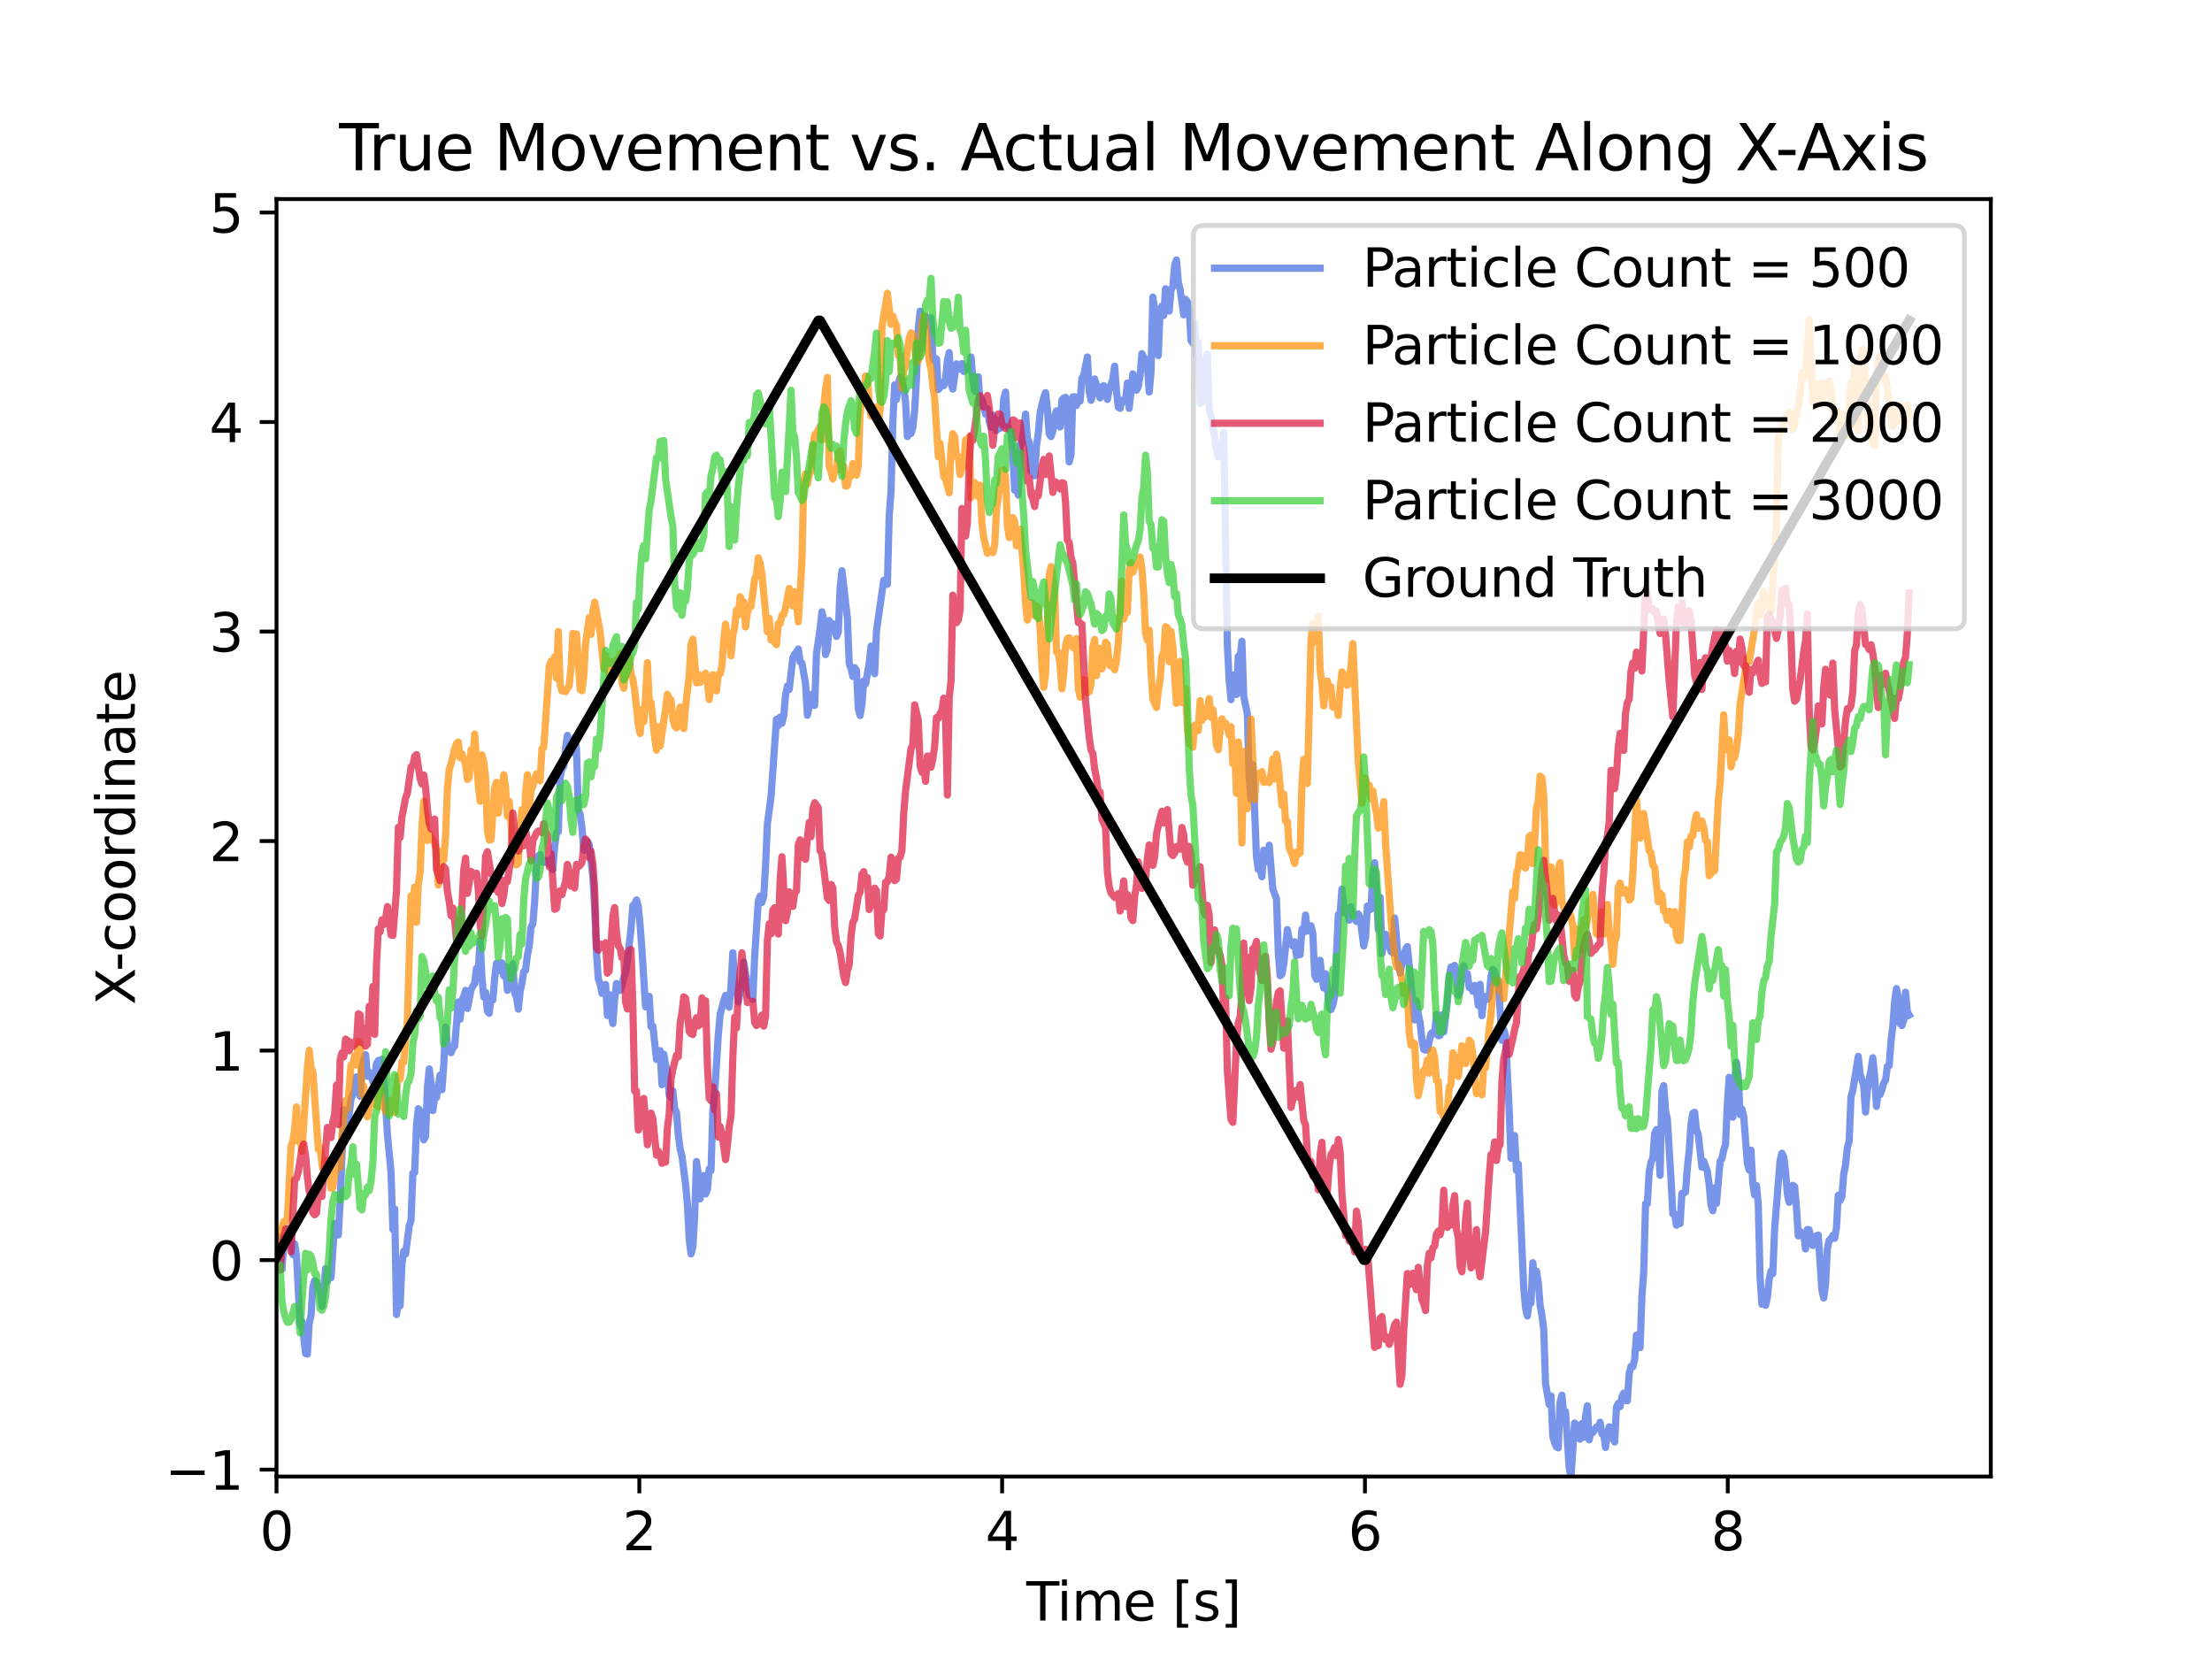 <?xml version="1.0" encoding="utf-8" standalone="no"?>
<!DOCTYPE svg PUBLIC "-//W3C//DTD SVG 1.1//EN"
  "http://www.w3.org/Graphics/SVG/1.1/DTD/svg11.dtd">
<svg xmlns:xlink="http://www.w3.org/1999/xlink" width="460.8pt" height="345.6pt" viewBox="0 0 460.8 345.6" xmlns="http://www.w3.org/2000/svg" version="1.1">
 <defs>
  <style type="text/css">*{stroke-linejoin: round; stroke-linecap: butt}</style>
 </defs>
 <g id="figure_1">
  <g id="patch_1">
   <path d="M 0 345.6 
L 460.8 345.6 
L 460.8 0 
L 0 0 
z
" style="fill: #ffffff"/>
  </g>
  <g id="axes_1">
   <g id="patch_2">
    <path d="M 57.6 307.584 
L 414.72 307.584 
L 414.72 41.472 
L 57.6 41.472 
z
" style="fill: #ffffff"/>
   </g>
   <g id="matplotlib.axis_1">
    <g id="xtick_1">
     <g id="line2d_1">
      <defs>
       <path id="mece7df64ae" d="M 0 0 
L 0 3.5 
" style="stroke: #000000; stroke-width: 0.8"/>
      </defs>
      <g>
       <use xlink:href="#mece7df64ae" x="57.6" y="307.584" style="stroke: #000000; stroke-width: 0.8"/>
      </g>
     </g>
     <g id="text_1">
      <!-- 0 -->
      <g transform="translate(54.101 322.942) scale(0.11 -0.11)">
       <defs>
        <path id="DejaVuSans-30" d="M 2034 4250 
Q 1547 4250 1301 3770 
Q 1056 3291 1056 2328 
Q 1056 1369 1301 889 
Q 1547 409 2034 409 
Q 2525 409 2770 889 
Q 3016 1369 3016 2328 
Q 3016 3291 2770 3770 
Q 2525 4250 2034 4250 
z
M 2034 4750 
Q 2819 4750 3233 4129 
Q 3647 3509 3647 2328 
Q 3647 1150 3233 529 
Q 2819 -91 2034 -91 
Q 1250 -91 836 529 
Q 422 1150 422 2328 
Q 422 3509 836 4129 
Q 1250 4750 2034 4750 
z
" transform="scale(0.016)"/>
       </defs>
       <use xlink:href="#DejaVuSans-30"/>
      </g>
     </g>
    </g>
    <g id="xtick_2">
     <g id="line2d_2">
      <g>
       <use xlink:href="#mece7df64ae" x="133.181" y="307.584" style="stroke: #000000; stroke-width: 0.8"/>
      </g>
     </g>
     <g id="text_2">
      <!-- 2 -->
      <g transform="translate(129.682 322.942) scale(0.11 -0.11)">
       <defs>
        <path id="DejaVuSans-32" d="M 1228 531 
L 3431 531 
L 3431 0 
L 469 0 
L 469 531 
Q 828 903 1448 1529 
Q 2069 2156 2228 2338 
Q 2531 2678 2651 2914 
Q 2772 3150 2772 3378 
Q 2772 3750 2511 3984 
Q 2250 4219 1831 4219 
Q 1534 4219 1204 4116 
Q 875 4013 500 3803 
L 500 4441 
Q 881 4594 1212 4672 
Q 1544 4750 1819 4750 
Q 2544 4750 2975 4387 
Q 3406 4025 3406 3419 
Q 3406 3131 3298 2873 
Q 3191 2616 2906 2266 
Q 2828 2175 2409 1742 
Q 1991 1309 1228 531 
z
" transform="scale(0.016)"/>
       </defs>
       <use xlink:href="#DejaVuSans-32"/>
      </g>
     </g>
    </g>
    <g id="xtick_3">
     <g id="line2d_3">
      <g>
       <use xlink:href="#mece7df64ae" x="208.762" y="307.584" style="stroke: #000000; stroke-width: 0.8"/>
      </g>
     </g>
     <g id="text_3">
      <!-- 4 -->
      <g transform="translate(205.263 322.942) scale(0.11 -0.11)">
       <defs>
        <path id="DejaVuSans-34" d="M 2419 4116 
L 825 1625 
L 2419 1625 
L 2419 4116 
z
M 2253 4666 
L 3047 4666 
L 3047 1625 
L 3713 1625 
L 3713 1100 
L 3047 1100 
L 3047 0 
L 2419 0 
L 2419 1100 
L 313 1100 
L 313 1709 
L 2253 4666 
z
" transform="scale(0.016)"/>
       </defs>
       <use xlink:href="#DejaVuSans-34"/>
      </g>
     </g>
    </g>
    <g id="xtick_4">
     <g id="line2d_4">
      <g>
       <use xlink:href="#mece7df64ae" x="284.343" y="307.584" style="stroke: #000000; stroke-width: 0.8"/>
      </g>
     </g>
     <g id="text_4">
      <!-- 6 -->
      <g transform="translate(280.843 322.942) scale(0.11 -0.11)">
       <defs>
        <path id="DejaVuSans-36" d="M 2113 2584 
Q 1688 2584 1439 2293 
Q 1191 2003 1191 1497 
Q 1191 994 1439 701 
Q 1688 409 2113 409 
Q 2538 409 2786 701 
Q 3034 994 3034 1497 
Q 3034 2003 2786 2293 
Q 2538 2584 2113 2584 
z
M 3366 4563 
L 3366 3988 
Q 3128 4100 2886 4159 
Q 2644 4219 2406 4219 
Q 1781 4219 1451 3797 
Q 1122 3375 1075 2522 
Q 1259 2794 1537 2939 
Q 1816 3084 2150 3084 
Q 2853 3084 3261 2657 
Q 3669 2231 3669 1497 
Q 3669 778 3244 343 
Q 2819 -91 2113 -91 
Q 1303 -91 875 529 
Q 447 1150 447 2328 
Q 447 3434 972 4092 
Q 1497 4750 2381 4750 
Q 2619 4750 2861 4703 
Q 3103 4656 3366 4563 
z
" transform="scale(0.016)"/>
       </defs>
       <use xlink:href="#DejaVuSans-36"/>
      </g>
     </g>
    </g>
    <g id="xtick_5">
     <g id="line2d_5">
      <g>
       <use xlink:href="#mece7df64ae" x="359.924" y="307.584" style="stroke: #000000; stroke-width: 0.8"/>
      </g>
     </g>
     <g id="text_5">
      <!-- 8 -->
      <g transform="translate(356.424 322.942) scale(0.11 -0.11)">
       <defs>
        <path id="DejaVuSans-38" d="M 2034 2216 
Q 1584 2216 1326 1975 
Q 1069 1734 1069 1313 
Q 1069 891 1326 650 
Q 1584 409 2034 409 
Q 2484 409 2743 651 
Q 3003 894 3003 1313 
Q 3003 1734 2745 1975 
Q 2488 2216 2034 2216 
z
M 1403 2484 
Q 997 2584 770 2862 
Q 544 3141 544 3541 
Q 544 4100 942 4425 
Q 1341 4750 2034 4750 
Q 2731 4750 3128 4425 
Q 3525 4100 3525 3541 
Q 3525 3141 3298 2862 
Q 3072 2584 2669 2484 
Q 3125 2378 3379 2068 
Q 3634 1759 3634 1313 
Q 3634 634 3220 271 
Q 2806 -91 2034 -91 
Q 1263 -91 848 271 
Q 434 634 434 1313 
Q 434 1759 690 2068 
Q 947 2378 1403 2484 
z
M 1172 3481 
Q 1172 3119 1398 2916 
Q 1625 2713 2034 2713 
Q 2441 2713 2670 2916 
Q 2900 3119 2900 3481 
Q 2900 3844 2670 4047 
Q 2441 4250 2034 4250 
Q 1625 4250 1398 4047 
Q 1172 3844 1172 3481 
z
" transform="scale(0.016)"/>
       </defs>
       <use xlink:href="#DejaVuSans-38"/>
      </g>
     </g>
    </g>
    <g id="text_6">
     <!-- Time [s] -->
     <g transform="translate(213.798 337.588) scale(0.11 -0.11)">
      <defs>
       <path id="DejaVuSans-54" d="M -19 4666 
L 3928 4666 
L 3928 4134 
L 2272 4134 
L 2272 0 
L 1638 0 
L 1638 4134 
L -19 4134 
L -19 4666 
z
" transform="scale(0.016)"/>
       <path id="DejaVuSans-69" d="M 603 3500 
L 1178 3500 
L 1178 0 
L 603 0 
L 603 3500 
z
M 603 4863 
L 1178 4863 
L 1178 4134 
L 603 4134 
L 603 4863 
z
" transform="scale(0.016)"/>
       <path id="DejaVuSans-6d" d="M 3328 2828 
Q 3544 3216 3844 3400 
Q 4144 3584 4550 3584 
Q 5097 3584 5394 3201 
Q 5691 2819 5691 2113 
L 5691 0 
L 5113 0 
L 5113 2094 
Q 5113 2597 4934 2840 
Q 4756 3084 4391 3084 
Q 3944 3084 3684 2787 
Q 3425 2491 3425 1978 
L 3425 0 
L 2847 0 
L 2847 2094 
Q 2847 2600 2669 2842 
Q 2491 3084 2119 3084 
Q 1678 3084 1418 2786 
Q 1159 2488 1159 1978 
L 1159 0 
L 581 0 
L 581 3500 
L 1159 3500 
L 1159 2956 
Q 1356 3278 1631 3431 
Q 1906 3584 2284 3584 
Q 2666 3584 2933 3390 
Q 3200 3197 3328 2828 
z
" transform="scale(0.016)"/>
       <path id="DejaVuSans-65" d="M 3597 1894 
L 3597 1613 
L 953 1613 
Q 991 1019 1311 708 
Q 1631 397 2203 397 
Q 2534 397 2845 478 
Q 3156 559 3463 722 
L 3463 178 
Q 3153 47 2828 -22 
Q 2503 -91 2169 -91 
Q 1331 -91 842 396 
Q 353 884 353 1716 
Q 353 2575 817 3079 
Q 1281 3584 2069 3584 
Q 2775 3584 3186 3129 
Q 3597 2675 3597 1894 
z
M 3022 2063 
Q 3016 2534 2758 2815 
Q 2500 3097 2075 3097 
Q 1594 3097 1305 2825 
Q 1016 2553 972 2059 
L 3022 2063 
z
" transform="scale(0.016)"/>
       <path id="DejaVuSans-20" transform="scale(0.016)"/>
       <path id="DejaVuSans-5b" d="M 550 4863 
L 1875 4863 
L 1875 4416 
L 1125 4416 
L 1125 -397 
L 1875 -397 
L 1875 -844 
L 550 -844 
L 550 4863 
z
" transform="scale(0.016)"/>
       <path id="DejaVuSans-73" d="M 2834 3397 
L 2834 2853 
Q 2591 2978 2328 3040 
Q 2066 3103 1784 3103 
Q 1356 3103 1142 2972 
Q 928 2841 928 2578 
Q 928 2378 1081 2264 
Q 1234 2150 1697 2047 
L 1894 2003 
Q 2506 1872 2764 1633 
Q 3022 1394 3022 966 
Q 3022 478 2636 193 
Q 2250 -91 1575 -91 
Q 1294 -91 989 -36 
Q 684 19 347 128 
L 347 722 
Q 666 556 975 473 
Q 1284 391 1588 391 
Q 1994 391 2212 530 
Q 2431 669 2431 922 
Q 2431 1156 2273 1281 
Q 2116 1406 1581 1522 
L 1381 1569 
Q 847 1681 609 1914 
Q 372 2147 372 2553 
Q 372 3047 722 3315 
Q 1072 3584 1716 3584 
Q 2034 3584 2315 3537 
Q 2597 3491 2834 3397 
z
" transform="scale(0.016)"/>
       <path id="DejaVuSans-5d" d="M 1947 4863 
L 1947 -844 
L 622 -844 
L 622 -397 
L 1369 -397 
L 1369 4416 
L 622 4416 
L 622 4863 
L 1947 4863 
z
" transform="scale(0.016)"/>
      </defs>
      <use xlink:href="#DejaVuSans-54"/>
      <use xlink:href="#DejaVuSans-69" x="57.959"/>
      <use xlink:href="#DejaVuSans-6d" x="85.742"/>
      <use xlink:href="#DejaVuSans-65" x="183.154"/>
      <use xlink:href="#DejaVuSans-20" x="244.678"/>
      <use xlink:href="#DejaVuSans-5b" x="276.465"/>
      <use xlink:href="#DejaVuSans-73" x="315.479"/>
      <use xlink:href="#DejaVuSans-5d" x="367.578"/>
     </g>
    </g>
   </g>
   <g id="matplotlib.axis_2">
    <g id="ytick_1">
     <g id="line2d_6">
      <defs>
       <path id="me738894e7e" d="M 0 0 
L -3.5 0 
" style="stroke: #000000; stroke-width: 0.8"/>
      </defs>
      <g>
       <use xlink:href="#me738894e7e" x="57.6" y="306.151" style="stroke: #000000; stroke-width: 0.8"/>
      </g>
     </g>
     <g id="text_7">
      <!-- −1 -->
      <g transform="translate(34.384 310.33) scale(0.11 -0.11)">
       <defs>
        <path id="DejaVuSans-2212" d="M 678 2272 
L 4684 2272 
L 4684 1741 
L 678 1741 
L 678 2272 
z
" transform="scale(0.016)"/>
        <path id="DejaVuSans-31" d="M 794 531 
L 1825 531 
L 1825 4091 
L 703 3866 
L 703 4441 
L 1819 4666 
L 2450 4666 
L 2450 531 
L 3481 531 
L 3481 0 
L 794 0 
L 794 531 
z
" transform="scale(0.016)"/>
       </defs>
       <use xlink:href="#DejaVuSans-2212"/>
       <use xlink:href="#DejaVuSans-31" x="83.789"/>
      </g>
     </g>
    </g>
    <g id="ytick_2">
     <g id="line2d_7">
      <g>
       <use xlink:href="#me738894e7e" x="57.6" y="262.504" style="stroke: #000000; stroke-width: 0.8"/>
      </g>
     </g>
     <g id="text_8">
      <!-- 0 -->
      <g transform="translate(43.601 266.683) scale(0.11 -0.11)">
       <use xlink:href="#DejaVuSans-30"/>
      </g>
     </g>
    </g>
    <g id="ytick_3">
     <g id="line2d_8">
      <g>
       <use xlink:href="#me738894e7e" x="57.6" y="218.857" style="stroke: #000000; stroke-width: 0.8"/>
      </g>
     </g>
     <g id="text_9">
      <!-- 1 -->
      <g transform="translate(43.601 223.036) scale(0.11 -0.11)">
       <use xlink:href="#DejaVuSans-31"/>
      </g>
     </g>
    </g>
    <g id="ytick_4">
     <g id="line2d_9">
      <g>
       <use xlink:href="#me738894e7e" x="57.6" y="175.209" style="stroke: #000000; stroke-width: 0.8"/>
      </g>
     </g>
     <g id="text_10">
      <!-- 2 -->
      <g transform="translate(43.601 179.389) scale(0.11 -0.11)">
       <use xlink:href="#DejaVuSans-32"/>
      </g>
     </g>
    </g>
    <g id="ytick_5">
     <g id="line2d_10">
      <g>
       <use xlink:href="#me738894e7e" x="57.6" y="131.562" style="stroke: #000000; stroke-width: 0.8"/>
      </g>
     </g>
     <g id="text_11">
      <!-- 3 -->
      <g transform="translate(43.601 135.741) scale(0.11 -0.11)">
       <defs>
        <path id="DejaVuSans-33" d="M 2597 2516 
Q 3050 2419 3304 2112 
Q 3559 1806 3559 1356 
Q 3559 666 3084 287 
Q 2609 -91 1734 -91 
Q 1441 -91 1130 -33 
Q 819 25 488 141 
L 488 750 
Q 750 597 1062 519 
Q 1375 441 1716 441 
Q 2309 441 2620 675 
Q 2931 909 2931 1356 
Q 2931 1769 2642 2001 
Q 2353 2234 1838 2234 
L 1294 2234 
L 1294 2753 
L 1863 2753 
Q 2328 2753 2575 2939 
Q 2822 3125 2822 3475 
Q 2822 3834 2567 4026 
Q 2313 4219 1838 4219 
Q 1578 4219 1281 4162 
Q 984 4106 628 3988 
L 628 4550 
Q 988 4650 1302 4700 
Q 1616 4750 1894 4750 
Q 2613 4750 3031 4423 
Q 3450 4097 3450 3541 
Q 3450 3153 3228 2886 
Q 3006 2619 2597 2516 
z
" transform="scale(0.016)"/>
       </defs>
       <use xlink:href="#DejaVuSans-33"/>
      </g>
     </g>
    </g>
    <g id="ytick_6">
     <g id="line2d_11">
      <g>
       <use xlink:href="#me738894e7e" x="57.6" y="87.915" style="stroke: #000000; stroke-width: 0.8"/>
      </g>
     </g>
     <g id="text_12">
      <!-- 4 -->
      <g transform="translate(43.601 92.094) scale(0.11 -0.11)">
       <use xlink:href="#DejaVuSans-34"/>
      </g>
     </g>
    </g>
    <g id="ytick_7">
     <g id="line2d_12">
      <g>
       <use xlink:href="#me738894e7e" x="57.6" y="44.268" style="stroke: #000000; stroke-width: 0.8"/>
      </g>
     </g>
     <g id="text_13">
      <!-- 5 -->
      <g transform="translate(43.601 48.447) scale(0.11 -0.11)">
       <defs>
        <path id="DejaVuSans-35" d="M 691 4666 
L 3169 4666 
L 3169 4134 
L 1269 4134 
L 1269 2991 
Q 1406 3038 1543 3061 
Q 1681 3084 1819 3084 
Q 2600 3084 3056 2656 
Q 3513 2228 3513 1497 
Q 3513 744 3044 326 
Q 2575 -91 1722 -91 
Q 1428 -91 1123 -41 
Q 819 9 494 109 
L 494 744 
Q 775 591 1075 516 
Q 1375 441 1709 441 
Q 2250 441 2565 725 
Q 2881 1009 2881 1497 
Q 2881 1984 2565 2268 
Q 2250 2553 1709 2553 
Q 1456 2553 1204 2497 
Q 953 2441 691 2322 
L 691 4666 
z
" transform="scale(0.016)"/>
       </defs>
       <use xlink:href="#DejaVuSans-35"/>
      </g>
     </g>
    </g>
    <g id="text_14">
     <!-- X-coordinate -->
     <g transform="translate(28.096 209.34) rotate(-90) scale(0.11 -0.11)">
      <defs>
       <path id="DejaVuSans-58" d="M 403 4666 
L 1081 4666 
L 2241 2931 
L 3406 4666 
L 4084 4666 
L 2584 2425 
L 4184 0 
L 3506 0 
L 2194 1984 
L 872 0 
L 191 0 
L 1856 2491 
L 403 4666 
z
" transform="scale(0.016)"/>
       <path id="DejaVuSans-2d" d="M 313 2009 
L 1997 2009 
L 1997 1497 
L 313 1497 
L 313 2009 
z
" transform="scale(0.016)"/>
       <path id="DejaVuSans-63" d="M 3122 3366 
L 3122 2828 
Q 2878 2963 2633 3030 
Q 2388 3097 2138 3097 
Q 1578 3097 1268 2742 
Q 959 2388 959 1747 
Q 959 1106 1268 751 
Q 1578 397 2138 397 
Q 2388 397 2633 464 
Q 2878 531 3122 666 
L 3122 134 
Q 2881 22 2623 -34 
Q 2366 -91 2075 -91 
Q 1284 -91 818 406 
Q 353 903 353 1747 
Q 353 2603 823 3093 
Q 1294 3584 2113 3584 
Q 2378 3584 2631 3529 
Q 2884 3475 3122 3366 
z
" transform="scale(0.016)"/>
       <path id="DejaVuSans-6f" d="M 1959 3097 
Q 1497 3097 1228 2736 
Q 959 2375 959 1747 
Q 959 1119 1226 758 
Q 1494 397 1959 397 
Q 2419 397 2687 759 
Q 2956 1122 2956 1747 
Q 2956 2369 2687 2733 
Q 2419 3097 1959 3097 
z
M 1959 3584 
Q 2709 3584 3137 3096 
Q 3566 2609 3566 1747 
Q 3566 888 3137 398 
Q 2709 -91 1959 -91 
Q 1206 -91 779 398 
Q 353 888 353 1747 
Q 353 2609 779 3096 
Q 1206 3584 1959 3584 
z
" transform="scale(0.016)"/>
       <path id="DejaVuSans-72" d="M 2631 2963 
Q 2534 3019 2420 3045 
Q 2306 3072 2169 3072 
Q 1681 3072 1420 2755 
Q 1159 2438 1159 1844 
L 1159 0 
L 581 0 
L 581 3500 
L 1159 3500 
L 1159 2956 
Q 1341 3275 1631 3429 
Q 1922 3584 2338 3584 
Q 2397 3584 2469 3576 
Q 2541 3569 2628 3553 
L 2631 2963 
z
" transform="scale(0.016)"/>
       <path id="DejaVuSans-64" d="M 2906 2969 
L 2906 4863 
L 3481 4863 
L 3481 0 
L 2906 0 
L 2906 525 
Q 2725 213 2448 61 
Q 2172 -91 1784 -91 
Q 1150 -91 751 415 
Q 353 922 353 1747 
Q 353 2572 751 3078 
Q 1150 3584 1784 3584 
Q 2172 3584 2448 3432 
Q 2725 3281 2906 2969 
z
M 947 1747 
Q 947 1113 1208 752 
Q 1469 391 1925 391 
Q 2381 391 2643 752 
Q 2906 1113 2906 1747 
Q 2906 2381 2643 2742 
Q 2381 3103 1925 3103 
Q 1469 3103 1208 2742 
Q 947 2381 947 1747 
z
" transform="scale(0.016)"/>
       <path id="DejaVuSans-6e" d="M 3513 2113 
L 3513 0 
L 2938 0 
L 2938 2094 
Q 2938 2591 2744 2837 
Q 2550 3084 2163 3084 
Q 1697 3084 1428 2787 
Q 1159 2491 1159 1978 
L 1159 0 
L 581 0 
L 581 3500 
L 1159 3500 
L 1159 2956 
Q 1366 3272 1645 3428 
Q 1925 3584 2291 3584 
Q 2894 3584 3203 3211 
Q 3513 2838 3513 2113 
z
" transform="scale(0.016)"/>
       <path id="DejaVuSans-61" d="M 2194 1759 
Q 1497 1759 1228 1600 
Q 959 1441 959 1056 
Q 959 750 1161 570 
Q 1363 391 1709 391 
Q 2188 391 2477 730 
Q 2766 1069 2766 1631 
L 2766 1759 
L 2194 1759 
z
M 3341 1997 
L 3341 0 
L 2766 0 
L 2766 531 
Q 2569 213 2275 61 
Q 1981 -91 1556 -91 
Q 1019 -91 701 211 
Q 384 513 384 1019 
Q 384 1609 779 1909 
Q 1175 2209 1959 2209 
L 2766 2209 
L 2766 2266 
Q 2766 2663 2505 2880 
Q 2244 3097 1772 3097 
Q 1472 3097 1187 3025 
Q 903 2953 641 2809 
L 641 3341 
Q 956 3463 1253 3523 
Q 1550 3584 1831 3584 
Q 2591 3584 2966 3190 
Q 3341 2797 3341 1997 
z
" transform="scale(0.016)"/>
       <path id="DejaVuSans-74" d="M 1172 4494 
L 1172 3500 
L 2356 3500 
L 2356 3053 
L 1172 3053 
L 1172 1153 
Q 1172 725 1289 603 
Q 1406 481 1766 481 
L 2356 481 
L 2356 0 
L 1766 0 
Q 1100 0 847 248 
Q 594 497 594 1153 
L 594 3053 
L 172 3053 
L 172 3500 
L 594 3500 
L 594 4494 
L 1172 4494 
z
" transform="scale(0.016)"/>
      </defs>
      <use xlink:href="#DejaVuSans-58"/>
      <use xlink:href="#DejaVuSans-2d" x="63.506"/>
      <use xlink:href="#DejaVuSans-63" x="99.59"/>
      <use xlink:href="#DejaVuSans-6f" x="154.57"/>
      <use xlink:href="#DejaVuSans-6f" x="215.752"/>
      <use xlink:href="#DejaVuSans-72" x="276.934"/>
      <use xlink:href="#DejaVuSans-64" x="316.297"/>
      <use xlink:href="#DejaVuSans-69" x="379.773"/>
      <use xlink:href="#DejaVuSans-6e" x="407.557"/>
      <use xlink:href="#DejaVuSans-61" x="470.936"/>
      <use xlink:href="#DejaVuSans-74" x="532.215"/>
      <use xlink:href="#DejaVuSans-65" x="571.424"/>
     </g>
    </g>
   </g>
   <g id="line2d_13">
    <path d="M 57.6 261.996 
L 57.979 262.32 
L 58.357 257.755 
L 58.736 264.448 
L 59.115 259.044 
L 59.494 258.558 
L 60.251 255.874 
L 60.63 257.946 
L 61.009 261.373 
L 61.387 259.151 
L 61.766 261.598 
L 62.524 276.038 
L 62.902 275.309 
L 63.66 281.979 
L 64.039 282.071 
L 64.417 275.569 
L 64.796 274.032 
L 65.175 268.045 
L 65.554 266.773 
L 65.932 267.133 
L 66.311 268.483 
L 66.69 268.197 
L 67.069 272.111 
L 67.447 268.84 
L 67.826 264.241 
L 68.205 266.941 
L 68.584 265.962 
L 68.962 266.164 
L 69.72 254.873 
L 70.099 254.901 
L 70.477 257.265 
L 70.856 250.472 
L 71.614 231.168 
L 71.992 233.011 
L 72.371 233.729 
L 72.75 231.947 
L 73.129 228.875 
L 73.886 227.195 
L 74.265 224.33 
L 75.022 228.374 
L 75.401 222.351 
L 75.78 220.742 
L 76.159 219.71 
L 76.537 224.197 
L 76.916 223.395 
L 77.295 223.788 
L 77.674 225.351 
L 78.052 224.105 
L 78.431 221.569 
L 78.81 220.903 
L 79.189 222.045 
L 79.567 220.654 
L 79.946 223.792 
L 80.704 236.282 
L 81.461 244.276 
L 81.84 256.102 
L 82.219 251.841 
L 82.597 273.843 
L 82.976 271.435 
L 83.355 272.016 
L 83.734 263.244 
L 84.112 260.623 
L 84.491 261.225 
L 85.248 255.335 
L 85.627 254.209 
L 86.006 244.391 
L 86.385 244.251 
L 86.763 234.422 
L 87.142 230.971 
L 87.521 231.43 
L 88.278 237.459 
L 88.657 236.749 
L 89.036 226.575 
L 89.415 222.671 
L 89.793 225.479 
L 90.172 231.358 
L 90.551 228.631 
L 90.93 228.621 
L 91.687 223.948 
L 92.066 227.011 
L 92.445 221.764 
L 92.823 213.974 
L 93.202 217.41 
L 93.581 218.97 
L 93.96 219.311 
L 94.338 218.372 
L 94.717 217.929 
L 95.475 208.723 
L 95.853 212.324 
L 96.232 208.46 
L 96.611 207.538 
L 96.99 206.306 
L 97.368 210.083 
L 98.126 206.226 
L 98.505 205.404 
L 98.883 204.914 
L 99.262 201.702 
L 99.641 202.121 
L 100.02 195.887 
L 100.398 203.782 
L 100.777 207.697 
L 101.156 206.726 
L 101.535 210.639 
L 101.913 211.092 
L 102.292 207.835 
L 102.671 208.311 
L 103.05 203.756 
L 103.428 200.662 
L 103.807 201.73 
L 104.186 202.195 
L 104.565 200.57 
L 104.943 203.308 
L 105.322 201.372 
L 105.701 206.312 
L 106.08 202.479 
L 106.458 203.686 
L 106.837 200.826 
L 107.216 206.945 
L 107.595 207.712 
L 107.973 210.227 
L 108.352 206.609 
L 108.731 204.777 
L 109.11 202.392 
L 109.488 202.114 
L 109.867 199.024 
L 110.246 197.013 
L 110.624 193.193 
L 111.003 192.439 
L 111.382 187.841 
L 111.761 180.56 
L 112.139 178.285 
L 112.518 178.034 
L 112.897 179.456 
L 113.276 179.662 
L 113.654 179.241 
L 114.033 179.271 
L 114.412 180.048 
L 114.791 178.977 
L 115.169 181.177 
L 115.548 176.268 
L 115.927 173.58 
L 116.306 173.222 
L 116.684 162.014 
L 117.063 160.139 
L 117.442 159.684 
L 117.821 155.808 
L 118.199 153.187 
L 118.578 155.599 
L 118.957 154.18 
L 119.336 156.756 
L 119.714 153.637 
L 120.093 155.968 
L 120.472 168.648 
L 120.851 169.63 
L 121.229 172.416 
L 121.608 177.09 
L 121.987 175.77 
L 122.366 175.286 
L 122.744 175.976 
L 123.502 182.618 
L 123.881 189.2 
L 124.259 198.416 
L 124.638 203.943 
L 125.017 204.956 
L 125.396 206.927 
L 125.774 205.298 
L 126.153 205.084 
L 126.532 211.545 
L 126.911 207.191 
L 127.289 211.235 
L 127.668 213.226 
L 128.047 208.148 
L 128.426 204.878 
L 128.804 206.366 
L 129.183 206.298 
L 129.562 205.529 
L 129.941 203.52 
L 130.319 202.74 
L 130.698 200.098 
L 131.456 193.465 
L 131.834 188.648 
L 132.213 188.286 
L 132.592 187.472 
L 132.971 188.846 
L 133.349 192.782 
L 133.728 197.881 
L 134.486 209.76 
L 134.864 209.121 
L 135.243 207.556 
L 135.622 213.881 
L 136.001 213.763 
L 136.758 220.713 
L 137.137 218.969 
L 137.515 218.853 
L 137.894 225.959 
L 138.273 219.61 
L 138.652 221.886 
L 139.03 223.077 
L 139.409 228.234 
L 139.788 228.577 
L 140.167 227.249 
L 140.545 230.95 
L 140.924 231.712 
L 141.303 236.402 
L 141.682 239.359 
L 142.06 240.802 
L 142.818 246.691 
L 143.197 250.874 
L 143.575 258.179 
L 143.954 261.215 
L 144.333 259.759 
L 144.712 253.363 
L 145.09 241.966 
L 145.469 244.832 
L 145.848 249.747 
L 146.227 245.931 
L 146.605 244.883 
L 146.984 248.74 
L 147.363 247.804 
L 147.742 243.528 
L 148.12 243.832 
L 148.499 231.37 
L 148.878 227.753 
L 149.635 215.581 
L 150.014 211.375 
L 150.772 208.505 
L 151.15 207.354 
L 151.908 209.832 
L 152.287 205.254 
L 152.665 198.469 
L 153.044 205.651 
L 153.423 205.411 
L 153.802 208.731 
L 154.18 206.813 
L 154.559 205.506 
L 154.938 200.43 
L 156.074 207.352 
L 156.453 206.591 
L 156.832 208.177 
L 157.21 199.201 
L 157.968 187.682 
L 158.347 186.674 
L 158.725 187.994 
L 159.104 186.665 
L 159.483 180.349 
L 159.862 171.617 
L 160.619 165.965 
L 161.755 149.828 
L 162.134 151.164 
L 162.513 149.389 
L 162.892 150.666 
L 163.27 149.107 
L 163.649 144.779 
L 164.028 142.909 
L 164.406 143.651 
L 165.164 137.026 
L 165.543 136.268 
L 165.921 135.851 
L 166.3 135.188 
L 166.679 137.87 
L 167.058 138.132 
L 167.815 142.464 
L 168.194 149.008 
L 168.573 147.174 
L 168.951 144.658 
L 169.709 146.948 
L 170.088 136.155 
L 170.845 130.958 
L 171.224 127.445 
L 171.603 129.324 
L 171.981 136.36 
L 172.36 135.195 
L 172.739 129.26 
L 173.118 131.116 
L 173.496 129.926 
L 174.254 132.576 
L 174.633 131.66 
L 175.011 122.535 
L 175.39 118.9 
L 176.526 128.787 
L 176.905 138.227 
L 177.284 139.234 
L 177.663 140.923 
L 178.041 139.074 
L 178.42 139.621 
L 178.799 147.62 
L 179.178 149.064 
L 179.556 146.797 
L 179.935 141.848 
L 180.314 142.481 
L 181.071 138.157 
L 181.45 134.584 
L 181.829 136.539 
L 182.208 140.342 
L 182.586 131.384 
L 184.101 120.873 
L 184.48 121.619 
L 184.859 121.729 
L 185.238 107.436 
L 185.616 102.385 
L 185.995 87.902 
L 186.374 80.18 
L 186.753 83.233 
L 187.131 80.073 
L 187.51 78.605 
L 187.889 79.52 
L 188.268 80.898 
L 188.646 83.754 
L 189.025 90.946 
L 189.404 90.394 
L 189.783 90.304 
L 190.161 89.053 
L 190.54 85.469 
L 190.919 78.936 
L 191.297 68.562 
L 191.676 64.812 
L 192.055 72.458 
L 192.434 65.82 
L 192.812 66.455 
L 193.191 66.094 
L 193.57 67.926 
L 193.949 66.201 
L 194.327 74.642 
L 194.706 75.212 
L 195.085 74.754 
L 195.464 81.158 
L 195.842 80.711 
L 196.221 79.693 
L 196.6 80.341 
L 196.979 79.034 
L 197.357 75.056 
L 197.736 73.448 
L 198.115 79.926 
L 198.494 81.048 
L 199.251 75.796 
L 200.009 76.876 
L 200.387 75.755 
L 200.766 77.379 
L 201.524 76.389 
L 201.902 77.026 
L 202.281 74.37 
L 202.66 79.063 
L 203.039 81.473 
L 203.796 78.493 
L 204.175 84.203 
L 204.554 83.164 
L 205.311 86.256 
L 205.69 85.137 
L 206.069 87.769 
L 206.447 89.04 
L 206.826 86.476 
L 207.205 87.752 
L 207.584 89.685 
L 207.962 87.598 
L 208.341 89.225 
L 208.72 88.759 
L 209.099 83.087 
L 209.477 81.676 
L 209.856 88.422 
L 210.235 89.635 
L 210.614 89.956 
L 210.992 94.577 
L 211.371 102.12 
L 211.75 101.982 
L 212.129 103.122 
L 212.507 92.478 
L 212.886 92.414 
L 213.644 86.255 
L 214.022 91.293 
L 214.401 92.059 
L 214.78 98.167 
L 215.159 95.358 
L 215.537 99.134 
L 215.916 92.864 
L 216.295 90.259 
L 216.673 85.969 
L 217.431 82.755 
L 217.81 81.796 
L 218.188 85.132 
L 218.567 90.427 
L 218.946 90.946 
L 219.325 89.826 
L 219.703 86.676 
L 220.082 85.582 
L 220.461 88.337 
L 220.84 88.943 
L 221.218 83.339 
L 221.597 82.927 
L 221.976 82.776 
L 222.355 87.454 
L 222.733 96.235 
L 223.112 94.69 
L 223.491 82.664 
L 223.87 82.65 
L 224.248 84.47 
L 224.627 83.046 
L 225.006 83.564 
L 225.385 78.786 
L 225.763 78.137 
L 226.521 74.363 
L 226.9 81.522 
L 227.278 83.405 
L 227.657 82.128 
L 228.036 78.944 
L 228.793 81.571 
L 229.172 82.891 
L 229.551 80.536 
L 229.93 80.35 
L 230.308 81.234 
L 230.687 83.227 
L 231.066 81.148 
L 231.823 78.929 
L 232.202 76.264 
L 232.581 81.426 
L 232.96 84.827 
L 233.338 85.075 
L 233.717 83.384 
L 234.096 83.727 
L 234.475 83.416 
L 234.853 79.789 
L 235.232 85.068 
L 235.99 77.888 
L 236.368 80.597 
L 236.747 81.296 
L 237.126 80.59 
L 237.505 78.137 
L 237.883 73.677 
L 238.641 75.078 
L 239.02 75.979 
L 239.398 81.666 
L 239.777 77.506 
L 240.156 61.891 
L 240.535 64.274 
L 240.913 68.067 
L 241.292 74.065 
L 241.671 64.689 
L 242.05 63.773 
L 242.428 65.708 
L 242.807 60.152 
L 243.186 61.5 
L 243.564 64.803 
L 243.943 60.416 
L 244.322 59.712 
L 244.701 55.246 
L 245.079 54.144 
L 245.458 58.636 
L 245.837 60.293 
L 246.594 65.592 
L 246.973 62.348 
L 247.352 62.843 
L 247.731 64.121 
L 248.109 70.951 
L 248.488 71.479 
L 248.867 67.388 
L 249.246 73.859 
L 249.624 71.283 
L 250.003 84.047 
L 250.382 83.624 
L 250.761 78.067 
L 251.139 75.143 
L 251.518 73.752 
L 251.897 85.61 
L 252.276 86.449 
L 253.033 91.325 
L 253.412 93.741 
L 253.791 95.209 
L 254.169 92.805 
L 254.548 94.208 
L 254.927 90.04 
L 255.684 134.491 
L 256.063 141.807 
L 256.442 145.752 
L 256.821 140.616 
L 257.578 144.688 
L 257.957 136.696 
L 258.336 136.917 
L 258.714 133.589 
L 259.093 145.107 
L 259.851 148.72 
L 260.229 162.079 
L 260.608 166.567 
L 260.987 159.307 
L 261.744 178.426 
L 262.123 181.114 
L 262.502 181.061 
L 262.881 182.648 
L 263.259 177.103 
L 263.638 177.57 
L 264.017 179.561 
L 264.396 176.075 
L 265.153 185.207 
L 265.911 187.2 
L 266.289 198.317 
L 266.668 203.266 
L 267.047 202.945 
L 267.426 200.904 
L 268.183 193.654 
L 268.562 195.74 
L 268.941 196.545 
L 269.319 197.066 
L 269.698 196.197 
L 270.077 199.083 
L 270.455 198.655 
L 270.834 198.886 
L 271.213 193.546 
L 271.592 194.191 
L 271.97 190.609 
L 272.349 193.963 
L 273.107 192.852 
L 273.485 194.429 
L 273.864 203.108 
L 274.243 204.002 
L 274.622 202.691 
L 275 200.051 
L 275.379 203.606 
L 275.758 205.821 
L 276.137 202.852 
L 276.515 205.667 
L 276.894 209.894 
L 277.273 210.311 
L 277.652 209.414 
L 278.03 207.498 
L 278.788 190.539 
L 279.167 190.337 
L 279.545 185.231 
L 279.924 188.497 
L 280.303 190.127 
L 280.682 190.143 
L 281.06 191.711 
L 281.439 188.889 
L 281.818 191.093 
L 282.197 191.192 
L 282.575 191.969 
L 282.954 190.389 
L 283.333 191.228 
L 284.09 197.073 
L 284.469 195.3 
L 284.848 188.736 
L 285.227 189.577 
L 285.605 189.322 
L 285.984 182.039 
L 286.363 179.718 
L 286.742 185.6 
L 287.12 193.649 
L 287.499 186.921 
L 287.878 198.648 
L 288.635 194.628 
L 289.014 196.133 
L 289.393 196.769 
L 289.772 198.247 
L 290.15 198.478 
L 290.529 191.228 
L 290.908 195.266 
L 291.287 200.732 
L 291.665 202.695 
L 292.423 198.89 
L 292.802 197.744 
L 293.18 197.192 
L 294.695 212.481 
L 295.074 208.551 
L 295.453 211.207 
L 295.831 212.957 
L 296.21 216.48 
L 296.589 218.633 
L 296.968 218.754 
L 297.346 218.64 
L 298.104 215.32 
L 298.483 215.038 
L 298.861 215.342 
L 299.24 211.29 
L 299.619 215.767 
L 299.998 215.671 
L 300.376 211.408 
L 300.755 214.966 
L 301.513 208.705 
L 301.891 203.564 
L 302.27 201.432 
L 302.649 201.837 
L 303.028 201.107 
L 303.406 202.535 
L 303.785 207.385 
L 304.164 206.652 
L 304.543 202.855 
L 304.921 201.186 
L 305.3 203.025 
L 305.679 202.835 
L 306.058 205.707 
L 306.436 205.58 
L 306.815 206.502 
L 307.194 205.287 
L 307.573 206.563 
L 307.951 209.447 
L 308.33 205.042 
L 308.709 211.59 
L 309.088 208.288 
L 309.466 207.586 
L 309.845 208.184 
L 310.224 207.618 
L 310.603 203.335 
L 310.981 201.96 
L 311.36 202.293 
L 311.739 203.754 
L 312.118 204.239 
L 312.875 216.712 
L 313.254 214.445 
L 313.633 215.835 
L 314.39 231.176 
L 314.769 241.285 
L 315.148 239.653 
L 315.526 236.559 
L 315.905 243.847 
L 316.284 242.467 
L 317.42 268.296 
L 317.799 272.532 
L 318.178 274.143 
L 318.556 271.296 
L 318.935 271.469 
L 319.314 263.041 
L 319.693 266.989 
L 320.071 264.819 
L 320.45 267.085 
L 320.829 271.861 
L 321.208 274.002 
L 321.586 276.934 
L 321.965 288.252 
L 322.722 292.57 
L 323.101 290.801 
L 323.48 299.227 
L 323.859 300.58 
L 324.237 301.403 
L 324.616 301.623 
L 324.995 292.081 
L 325.374 290.643 
L 325.752 294.675 
L 326.131 294.063 
L 326.889 305.807 
L 327.267 307.584 
L 328.025 296.442 
L 328.404 296.808 
L 328.782 297.829 
L 329.161 299.807 
L 329.54 296.551 
L 329.919 299.414 
L 330.297 295.089 
L 330.676 292.851 
L 331.055 299.938 
L 331.434 298.108 
L 331.812 298.44 
L 332.57 297.304 
L 332.949 297.427 
L 333.327 296.27 
L 333.706 298.674 
L 334.085 298.634 
L 334.464 301.532 
L 334.842 298.711 
L 335.221 297.218 
L 335.6 297.406 
L 335.979 299.496 
L 336.357 300.394 
L 336.736 293.155 
L 337.115 292.361 
L 337.494 293.022 
L 337.872 290.995 
L 338.251 290.209 
L 338.63 291.734 
L 339.009 291.791 
L 339.387 286.154 
L 339.766 284.623 
L 340.145 284.724 
L 340.524 283.222 
L 340.902 278.122 
L 341.281 278.038 
L 341.66 280.732 
L 342.039 270.146 
L 342.417 265 
L 342.796 250.749 
L 343.175 250.748 
L 343.554 244.16 
L 343.932 242.083 
L 344.311 241.296 
L 344.69 236.138 
L 345.069 235.318 
L 345.447 237.624 
L 345.826 244.832 
L 346.205 227.302 
L 346.584 226.159 
L 346.962 231.39 
L 347.341 233.17 
L 348.099 245.61 
L 348.477 252.865 
L 348.856 252.88 
L 349.235 255.239 
L 349.613 254.587 
L 349.992 254.908 
L 350.371 248.614 
L 350.75 248.557 
L 351.128 248.282 
L 351.507 243.213 
L 351.886 239.725 
L 352.265 234.189 
L 352.643 231.905 
L 353.022 231.714 
L 353.401 235.337 
L 353.78 236.316 
L 354.537 243.157 
L 354.916 241.887 
L 355.673 244.028 
L 356.052 246.808 
L 356.431 251.046 
L 356.81 252.213 
L 357.188 247.459 
L 357.567 250.687 
L 358.325 241.922 
L 358.703 241.399 
L 359.082 239.576 
L 359.461 238.432 
L 359.84 229.88 
L 360.218 224.433 
L 360.976 232.74 
L 361.355 225.221 
L 361.733 221.303 
L 362.112 224.182 
L 362.491 232.19 
L 362.87 231.039 
L 363.248 232.547 
L 364.006 242.382 
L 364.385 243.751 
L 364.763 239.595 
L 365.142 246.58 
L 365.521 248.949 
L 365.9 246.979 
L 366.278 250.842 
L 366.657 266.013 
L 367.036 271.678 
L 367.415 269.918 
L 367.793 271.928 
L 368.172 270.323 
L 368.551 266.519 
L 368.93 264.789 
L 369.308 265.33 
L 369.687 256.003 
L 370.823 241.743 
L 371.202 240.244 
L 371.581 240.979 
L 371.96 243.934 
L 372.338 248.737 
L 372.717 250.465 
L 373.096 247.605 
L 373.475 246.909 
L 373.853 247.179 
L 374.232 251.499 
L 374.611 257.474 
L 374.99 256.53 
L 375.368 257.436 
L 375.747 256.897 
L 376.126 260.178 
L 376.504 256.125 
L 376.883 256.183 
L 377.262 258.429 
L 377.641 259.472 
L 378.019 257.592 
L 378.777 257.281 
L 379.534 268.757 
L 379.913 270.401 
L 380.292 267.56 
L 380.671 260.106 
L 381.049 258.376 
L 381.428 258.108 
L 381.807 257.373 
L 382.186 257.964 
L 382.564 255.785 
L 382.943 249 
L 383.322 250.115 
L 383.701 249.288 
L 384.079 244.582 
L 384.458 242.718 
L 384.837 239.084 
L 385.216 237.75 
L 385.594 228.491 
L 385.973 227.169 
L 387.109 220.067 
L 387.488 223.679 
L 388.246 226.165 
L 388.624 231.669 
L 389.003 227.07 
L 389.761 222.879 
L 390.139 220.343 
L 390.518 224.221 
L 390.897 230.483 
L 391.276 227.308 
L 391.654 228.018 
L 392.033 226.999 
L 392.412 225.657 
L 392.791 225.012 
L 393.169 222.163 
L 393.548 222.013 
L 393.927 216.906 
L 394.306 213.839 
L 394.684 208.582 
L 395.063 205.951 
L 395.442 207.824 
L 395.821 213.249 
L 396.199 213.64 
L 396.578 212.513 
L 396.957 206.696 
L 397.336 210.744 
L 397.714 211.445 
L 397.714 211.445 
" clip-path="url(#p6cddc77a33)" style="fill: none; stroke: #4169e1; stroke-opacity: 0.7; stroke-width: 1.5; stroke-linecap: square"/>
   </g>
   <g id="line2d_14">
    <path d="M 57.6 261.107 
L 57.979 261.721 
L 58.357 260.79 
L 58.736 255.611 
L 59.115 254.473 
L 59.494 254.579 
L 59.872 253.632 
L 60.63 238.754 
L 61.009 237.734 
L 61.387 235.093 
L 61.766 230.589 
L 62.145 237.751 
L 62.524 237.08 
L 62.902 239.876 
L 64.039 222.378 
L 64.417 218.791 
L 64.796 222.418 
L 65.175 223.272 
L 66.311 239.42 
L 66.69 238.988 
L 67.069 242.577 
L 67.447 244.094 
L 67.826 241.747 
L 68.205 243.824 
L 68.584 242.73 
L 68.962 247.566 
L 69.341 247.411 
L 69.72 244.879 
L 70.477 241.999 
L 70.856 243.167 
L 71.235 236.286 
L 71.992 229.287 
L 72.371 231.008 
L 73.129 221.838 
L 73.507 221.647 
L 73.886 219.955 
L 74.265 221.835 
L 74.644 216.937 
L 75.022 217.462 
L 75.401 228.018 
L 75.78 226.246 
L 76.159 230.701 
L 76.537 232.655 
L 76.916 230.952 
L 77.295 228.164 
L 77.674 227.923 
L 78.052 229.989 
L 78.431 230.067 
L 78.81 230.579 
L 79.189 226.067 
L 79.567 229.371 
L 80.325 231.53 
L 80.704 230.946 
L 81.082 231.868 
L 81.461 229.202 
L 81.84 231.545 
L 82.219 231.758 
L 82.597 226.891 
L 82.976 224.073 
L 83.355 224.806 
L 83.734 221.189 
L 84.112 221.243 
L 84.87 212.319 
L 85.627 186.622 
L 86.006 187.441 
L 86.385 184.788 
L 86.763 192.132 
L 87.142 184.221 
L 87.521 181.683 
L 87.9 172.351 
L 88.278 166.896 
L 88.657 170.197 
L 89.036 175.103 
L 89.415 173.588 
L 89.793 174.474 
L 90.172 174.992 
L 90.551 175.759 
L 90.93 177.05 
L 91.308 184.361 
L 91.687 182.707 
L 92.066 177.261 
L 92.445 179.162 
L 92.823 174.034 
L 93.202 164.366 
L 93.581 160.31 
L 93.96 159.118 
L 94.717 156.046 
L 95.096 154.889 
L 95.475 154.591 
L 95.853 157.89 
L 96.232 157.033 
L 96.99 159.187 
L 97.368 162.373 
L 97.747 162.008 
L 98.126 156.169 
L 98.505 158.702 
L 98.883 152.906 
L 99.641 163.459 
L 100.02 166.912 
L 100.398 157.26 
L 100.777 158.669 
L 101.156 161.937 
L 101.535 172.981 
L 101.913 174.995 
L 102.292 174.903 
L 103.05 164.108 
L 103.428 162.967 
L 103.807 169.425 
L 104.186 165.192 
L 104.565 164.113 
L 104.943 161.385 
L 105.322 164.118 
L 105.701 170.066 
L 106.08 166.951 
L 106.837 176.506 
L 107.216 177.369 
L 107.595 180.187 
L 107.973 179.795 
L 108.352 172.18 
L 108.731 168.645 
L 109.11 173.45 
L 109.488 165.261 
L 109.867 161.39 
L 110.246 168.33 
L 110.624 164.587 
L 111.003 163.794 
L 111.382 162.206 
L 111.761 161.186 
L 112.139 162.065 
L 112.518 162.648 
L 112.897 155.98 
L 113.276 155.704 
L 114.412 138.819 
L 114.791 137.722 
L 115.169 139.27 
L 115.548 136.832 
L 115.927 141.269 
L 116.306 131.551 
L 116.684 142.606 
L 117.063 143.935 
L 117.442 143.726 
L 117.821 144.091 
L 118.578 142.855 
L 118.957 139.041 
L 119.336 131.941 
L 119.714 134.619 
L 120.093 132.051 
L 120.851 143.667 
L 121.229 143.897 
L 121.608 140.893 
L 121.987 134.089 
L 122.744 128.672 
L 123.123 132.142 
L 123.502 127.273 
L 123.881 125.448 
L 125.017 131.628 
L 125.774 139.275 
L 126.153 136.57 
L 126.911 140.747 
L 127.289 137.816 
L 127.668 140.049 
L 128.047 140.697 
L 128.426 137.445 
L 128.804 137.468 
L 129.183 136.105 
L 129.562 142.127 
L 129.941 143.382 
L 130.319 139.586 
L 130.698 137.511 
L 131.077 136.858 
L 131.456 140.429 
L 131.834 141.501 
L 132.213 143.85 
L 132.971 150.967 
L 133.349 152.797 
L 133.728 147.772 
L 134.107 150.351 
L 134.486 145.192 
L 134.864 138.033 
L 135.243 145.94 
L 135.622 146.358 
L 136.379 153.71 
L 136.758 156.272 
L 137.137 151.364 
L 137.515 155.402 
L 138.652 147.668 
L 139.03 144.64 
L 139.409 145.426 
L 139.788 145.859 
L 140.167 149.867 
L 140.545 151.23 
L 140.924 151.602 
L 141.682 147.299 
L 142.06 151.097 
L 142.439 151.797 
L 142.818 147.206 
L 143.575 140.687 
L 143.954 134.223 
L 144.333 133.144 
L 145.09 142.251 
L 145.469 140.51 
L 145.848 142.173 
L 146.227 140.713 
L 146.605 141.618 
L 146.984 140.227 
L 147.363 142.188 
L 147.742 145.729 
L 148.12 142.566 
L 148.499 140.544 
L 148.878 142.58 
L 149.257 143.929 
L 149.635 140.488 
L 150.014 140.352 
L 150.393 138.758 
L 150.772 133.29 
L 151.15 130.033 
L 151.529 133.28 
L 151.908 132.947 
L 152.287 136.621 
L 152.665 132.31 
L 153.044 130.658 
L 153.423 127.109 
L 153.802 128.14 
L 154.18 124.319 
L 154.559 125.254 
L 154.938 125.374 
L 155.317 130.618 
L 155.695 127.631 
L 156.074 126.511 
L 156.453 126.352 
L 157.21 120.685 
L 157.589 119.672 
L 157.968 116.197 
L 158.347 117.328 
L 158.725 119.641 
L 159.862 131.636 
L 160.24 128.822 
L 160.619 133.308 
L 160.998 133.11 
L 161.377 133.84 
L 161.755 134.305 
L 162.134 129.86 
L 162.513 129.927 
L 162.892 128.183 
L 163.27 127.988 
L 163.649 126.648 
L 164.406 122.595 
L 164.785 123.998 
L 165.164 126.244 
L 165.543 123.268 
L 165.921 125.477 
L 166.3 129.538 
L 167.058 116.942 
L 167.436 100.249 
L 167.815 98.715 
L 168.194 100.843 
L 168.573 98.856 
L 168.951 98.233 
L 169.33 93.322 
L 169.709 90.587 
L 170.088 90.25 
L 170.845 88.797 
L 171.224 91.701 
L 171.603 84.621 
L 171.981 81.014 
L 172.36 78.615 
L 172.739 97.206 
L 173.118 98.13 
L 173.496 99.77 
L 173.875 98.338 
L 174.254 97.964 
L 174.633 94.231 
L 175.011 93.949 
L 175.39 97.947 
L 175.769 97.163 
L 176.148 101.274 
L 176.526 101.168 
L 176.905 99.18 
L 177.284 99.17 
L 177.663 96.591 
L 178.041 98.211 
L 178.42 98.972 
L 178.799 96.991 
L 179.178 86.051 
L 179.556 82.481 
L 179.935 82.975 
L 180.314 78.303 
L 180.693 78.615 
L 181.071 84.119 
L 181.45 86.679 
L 181.829 84.758 
L 182.208 84.816 
L 182.586 87.222 
L 182.965 88.413 
L 183.344 85.393 
L 183.723 68.339 
L 184.101 65.577 
L 184.48 63.673 
L 184.859 61.082 
L 185.616 67.561 
L 185.995 65.855 
L 186.374 67.08 
L 186.753 67.717 
L 187.131 74.077 
L 187.51 74.04 
L 187.889 80.821 
L 188.268 77.108 
L 188.646 76.386 
L 189.025 72.756 
L 189.404 70.488 
L 189.783 69.33 
L 190.161 69.593 
L 190.919 75.558 
L 191.297 75.119 
L 191.676 74.058 
L 192.055 67.26 
L 192.434 65.781 
L 192.812 67.96 
L 193.57 75.307 
L 193.949 76.841 
L 194.327 80.534 
L 194.706 83.032 
L 195.464 95.166 
L 195.842 92.368 
L 196.6 99.309 
L 196.979 99.792 
L 197.736 102.655 
L 198.115 93.245 
L 198.494 90.34 
L 198.872 90.938 
L 199.251 95.156 
L 199.63 95.148 
L 200.009 98.867 
L 200.387 97.533 
L 200.766 97.242 
L 201.145 91.648 
L 201.524 94.033 
L 201.902 91 
L 202.281 103.684 
L 202.66 102.547 
L 203.039 100.53 
L 203.417 101.073 
L 203.796 103.441 
L 204.175 101.073 
L 204.554 109.039 
L 204.932 112.014 
L 205.69 115.253 
L 206.069 114.858 
L 206.447 114.69 
L 206.826 115.126 
L 207.205 113.613 
L 207.584 106.241 
L 208.72 97.972 
L 209.099 97.921 
L 209.477 99.376 
L 209.856 109.273 
L 210.235 111.999 
L 210.614 108.664 
L 210.992 107.821 
L 211.371 108.596 
L 211.75 113.718 
L 212.129 113.36 
L 212.507 110.25 
L 213.265 118.9 
L 213.644 125.834 
L 214.022 129.176 
L 214.78 125.504 
L 215.159 125.955 
L 215.537 128.252 
L 215.916 126.235 
L 216.295 126.607 
L 216.673 130.851 
L 217.052 138.651 
L 217.431 143.176 
L 217.81 140.344 
L 218.567 119.901 
L 218.946 118.028 
L 219.703 122.447 
L 220.082 135.837 
L 220.461 135.837 
L 220.84 138.607 
L 221.218 143.488 
L 221.597 140.278 
L 221.976 134.507 
L 222.355 133.008 
L 222.733 132.871 
L 223.112 134.501 
L 223.87 135.15 
L 224.248 133.017 
L 224.627 143.375 
L 225.006 145.233 
L 225.385 141.676 
L 225.763 141.596 
L 226.142 141.763 
L 226.521 144.319 
L 226.9 144.071 
L 227.278 142.486 
L 227.657 134.838 
L 228.036 133.216 
L 228.415 140.724 
L 228.793 136.497 
L 229.172 135.096 
L 229.551 139.32 
L 229.93 138.058 
L 230.308 133.766 
L 230.687 134.236 
L 231.066 138.387 
L 231.445 138.778 
L 231.823 138.05 
L 232.202 139.529 
L 232.581 137.523 
L 232.96 133.824 
L 233.717 121.06 
L 234.096 128.933 
L 234.475 127.367 
L 234.853 127.565 
L 235.232 118.826 
L 235.611 117.202 
L 235.99 119.214 
L 236.368 118.055 
L 236.747 117.773 
L 237.126 117.638 
L 237.505 116.03 
L 237.883 118.423 
L 238.262 123.587 
L 238.641 131.819 
L 239.02 133.37 
L 239.398 131.258 
L 239.777 139.924 
L 240.156 145.589 
L 240.913 147.379 
L 241.292 143.971 
L 241.671 141.647 
L 242.05 136.696 
L 242.428 135.869 
L 242.807 130.544 
L 243.186 130.817 
L 243.564 137.856 
L 243.943 131.543 
L 244.322 134.75 
L 245.079 146.505 
L 245.458 140.188 
L 245.837 137.771 
L 246.216 146.358 
L 246.973 143.467 
L 247.352 151.699 
L 247.731 154.973 
L 248.109 154.543 
L 248.488 155.674 
L 248.867 151.073 
L 249.246 151.046 
L 249.624 152.194 
L 250.003 145.946 
L 250.382 150.088 
L 250.761 148.38 
L 251.139 149.304 
L 251.518 147.818 
L 251.897 145.525 
L 252.276 149.432 
L 252.654 147.779 
L 253.033 150.558 
L 253.412 155.222 
L 253.791 156.183 
L 254.169 152.331 
L 254.548 149.743 
L 254.927 151.197 
L 255.306 150.598 
L 255.684 151.598 
L 256.063 153.124 
L 256.442 151.387 
L 256.821 159.09 
L 257.199 155.371 
L 257.578 165.26 
L 257.957 154.539 
L 258.336 158.495 
L 258.714 175.61 
L 259.093 156.564 
L 259.472 156.45 
L 259.851 168.487 
L 260.608 149.809 
L 261.366 166.595 
L 261.744 161.097 
L 262.123 161.366 
L 262.881 160.735 
L 263.259 162.979 
L 263.638 162.914 
L 264.017 162.658 
L 264.396 163.031 
L 264.774 161.248 
L 265.153 158.106 
L 265.532 162.289 
L 265.911 157.113 
L 266.289 159.559 
L 267.047 167.763 
L 267.426 165.396 
L 267.804 171.067 
L 268.183 171.144 
L 268.562 176.577 
L 269.319 178.451 
L 269.698 179.855 
L 270.077 177.488 
L 270.455 177.961 
L 270.834 177.694 
L 271.213 163.185 
L 271.592 158.172 
L 272.349 163.216 
L 273.107 133.391 
L 273.485 129.795 
L 273.864 132.987 
L 274.243 133.768 
L 274.622 128.334 
L 275 139.435 
L 275.379 142.465 
L 275.758 147.053 
L 276.137 143.053 
L 276.515 141.871 
L 276.894 143.738 
L 277.273 143.069 
L 277.652 147.329 
L 278.03 146.278 
L 278.409 146.442 
L 278.788 149.032 
L 279.167 143.47 
L 279.545 139.96 
L 279.924 140.487 
L 280.303 142.109 
L 280.682 142.745 
L 281.06 142.25 
L 281.439 138.697 
L 281.818 134.072 
L 282.954 158.73 
L 283.712 167.317 
L 284.469 162.055 
L 284.848 164.163 
L 285.227 163.572 
L 285.605 166.402 
L 285.984 164.707 
L 286.363 167.58 
L 286.742 169.404 
L 287.12 172.513 
L 287.499 171.496 
L 287.878 171.588 
L 288.257 166.993 
L 288.635 175.606 
L 289.772 191.717 
L 290.529 199.398 
L 290.908 201.427 
L 291.287 200.909 
L 291.665 202.043 
L 292.044 204.027 
L 292.423 207.067 
L 292.802 205.699 
L 293.18 206.596 
L 293.559 215.028 
L 293.938 217.726 
L 294.317 217.145 
L 294.695 217.381 
L 295.074 224.894 
L 295.453 228.26 
L 296.21 224.491 
L 296.589 222.966 
L 296.968 222.622 
L 297.346 220.839 
L 297.725 223.575 
L 298.104 219.1 
L 298.483 218.723 
L 298.861 220.375 
L 299.24 225.128 
L 299.619 225.215 
L 299.998 231.568 
L 300.376 231.645 
L 300.755 232.78 
L 301.134 233.232 
L 301.513 231.496 
L 301.891 226.557 
L 302.27 225.871 
L 302.649 219.305 
L 303.028 220.5 
L 303.406 221.228 
L 303.785 224.23 
L 304.543 217.85 
L 304.921 218.554 
L 305.3 221.567 
L 305.679 219.757 
L 306.058 216.703 
L 306.436 217.164 
L 306.815 219.685 
L 307.573 227.846 
L 307.951 227.342 
L 308.33 227.2 
L 308.709 228.077 
L 309.088 222.025 
L 309.466 222.42 
L 310.224 214.182 
L 310.603 211.46 
L 310.981 206.758 
L 311.36 204.802 
L 311.739 204.071 
L 312.118 204.489 
L 312.496 206.373 
L 312.875 204.627 
L 313.254 208.055 
L 315.148 185.737 
L 315.526 187.128 
L 315.905 182.19 
L 316.284 180.681 
L 316.663 178.05 
L 317.041 178.19 
L 317.42 180.452 
L 317.799 180.844 
L 318.178 178.684 
L 318.556 174.258 
L 318.935 173.989 
L 319.314 179.925 
L 319.693 175.637 
L 320.071 168.31 
L 320.45 166.869 
L 320.829 161.685 
L 321.208 162.004 
L 321.586 165.734 
L 321.965 179.39 
L 322.344 183.205 
L 322.722 182.924 
L 323.101 180.558 
L 323.48 188.174 
L 323.859 188.553 
L 324.237 187.711 
L 324.616 181.105 
L 324.995 179.716 
L 325.374 187.821 
L 325.752 188.966 
L 326.131 191.17 
L 326.51 189.541 
L 326.889 189.827 
L 327.267 191.046 
L 327.646 192.676 
L 328.025 199.469 
L 328.404 193.471 
L 328.782 194.369 
L 329.161 197.943 
L 329.919 191.646 
L 330.297 193.372 
L 330.676 191.566 
L 331.055 187.568 
L 331.434 190.021 
L 331.812 186.328 
L 332.191 189.742 
L 332.57 194.564 
L 332.949 194.704 
L 333.327 190.446 
L 333.706 189.954 
L 334.085 194.584 
L 334.464 193.992 
L 334.842 188.421 
L 335.221 193.832 
L 335.6 196.548 
L 335.979 200.894 
L 336.357 196.284 
L 336.736 195.109 
L 337.115 184.834 
L 337.494 183.966 
L 337.872 186.022 
L 338.251 186.023 
L 338.63 185.301 
L 339.009 186.179 
L 339.387 187.527 
L 339.766 187.089 
L 340.145 181.996 
L 340.902 166.639 
L 341.66 174.597 
L 342.039 174.07 
L 342.417 169.472 
L 343.554 177.264 
L 343.932 177.634 
L 344.311 180.205 
L 344.69 180.662 
L 345.447 187.841 
L 345.826 186.052 
L 346.205 186.464 
L 346.584 189.822 
L 346.962 190.044 
L 347.341 191.709 
L 347.72 189.816 
L 348.477 192.673 
L 348.856 189.895 
L 349.235 194.862 
L 349.613 195.942 
L 349.992 195.934 
L 350.371 190.45 
L 350.75 183.25 
L 351.128 180.923 
L 351.507 175.393 
L 351.886 176.483 
L 352.265 174.199 
L 352.643 174.11 
L 353.022 171.277 
L 353.401 169.712 
L 353.78 172.541 
L 354.158 172.427 
L 354.537 171.039 
L 354.916 172.414 
L 355.295 175.113 
L 355.673 175.356 
L 356.052 182.437 
L 356.431 182.012 
L 356.81 178.733 
L 357.188 181.368 
L 357.946 166.961 
L 358.325 163.296 
L 359.082 148.904 
L 359.461 156.186 
L 359.84 155.746 
L 360.218 154.146 
L 360.597 159.732 
L 360.976 157.847 
L 361.355 157.807 
L 361.733 155.901 
L 362.112 153.017 
L 362.491 146.728 
L 364.006 136.93 
L 364.385 137.819 
L 365.521 130.871 
L 365.9 127.291 
L 366.278 125.61 
L 366.657 128.159 
L 367.036 126.789 
L 367.415 123.104 
L 367.793 125.145 
L 368.551 126.585 
L 368.93 127.503 
L 370.066 109.464 
L 370.445 91.039 
L 370.823 89.883 
L 371.202 89.747 
L 371.581 87.582 
L 371.96 86.938 
L 372.338 87.598 
L 372.717 85.91 
L 373.096 87.109 
L 373.475 89.435 
L 373.853 88.406 
L 374.232 86.112 
L 374.611 85.06 
L 374.99 82.19 
L 375.368 77.654 
L 375.747 78.69 
L 376.126 78.299 
L 376.504 73.952 
L 376.883 66.674 
L 377.641 83.87 
L 378.019 84.189 
L 378.398 80.113 
L 378.777 81.245 
L 379.156 79.794 
L 379.534 84.233 
L 380.292 79.894 
L 380.671 82.179 
L 381.049 79.403 
L 381.428 81.613 
L 381.807 85.265 
L 382.186 86.963 
L 382.564 86.555 
L 382.943 85.784 
L 383.322 90.656 
L 383.701 88.91 
L 384.079 86.341 
L 384.458 87.313 
L 384.837 90.727 
L 385.594 79.785 
L 385.973 84.909 
L 386.352 75.994 
L 386.731 88.221 
L 387.109 89.633 
L 387.488 77.167 
L 387.867 72.865 
L 388.246 72.751 
L 388.624 81.521 
L 389.003 83.615 
L 389.382 90.946 
L 389.761 90.694 
L 390.139 92.234 
L 390.518 92.816 
L 390.897 78.814 
L 391.276 74.928 
L 391.654 74.142 
L 392.033 76.113 
L 392.412 79.209 
L 392.791 78.415 
L 393.927 86.526 
L 394.306 88.832 
L 394.684 85.569 
L 395.063 86.031 
L 395.442 87.747 
L 395.821 84.563 
L 396.199 84.771 
L 396.578 88.291 
L 396.957 89.35 
L 397.336 84.412 
L 397.714 86.558 
L 397.714 86.558 
" clip-path="url(#p6cddc77a33)" style="fill: none; stroke: #ff8c00; stroke-opacity: 0.7; stroke-width: 1.5; stroke-linecap: square"/>
   </g>
   <g id="line2d_15">
    <path d="M 57.6 260.599 
L 58.357 264.584 
L 58.736 259.478 
L 59.115 258.05 
L 59.494 256.022 
L 59.872 256.068 
L 60.251 259.052 
L 60.63 260.784 
L 61.387 245.816 
L 61.766 245.453 
L 62.145 244.114 
L 62.902 239.246 
L 63.281 238.32 
L 63.66 240.788 
L 64.039 245.209 
L 64.417 248.283 
L 64.796 249.555 
L 65.175 252.634 
L 65.554 253.061 
L 65.932 252.704 
L 66.311 248.352 
L 66.69 248.922 
L 67.069 249.238 
L 68.205 234.862 
L 68.962 236.979 
L 69.341 233.693 
L 69.72 231.991 
L 70.099 226.022 
L 70.477 234.28 
L 70.856 220.74 
L 71.235 219.343 
L 71.614 220.155 
L 71.992 216.46 
L 72.371 216.722 
L 72.75 218.9 
L 73.129 217.105 
L 73.507 218.003 
L 74.265 217.239 
L 74.644 211.195 
L 75.022 211.39 
L 75.401 217.201 
L 75.78 214.29 
L 76.159 217.947 
L 76.537 217.535 
L 76.916 209.6 
L 77.295 213.376 
L 77.674 205.506 
L 78.052 215.479 
L 78.431 200.896 
L 78.81 193.509 
L 79.189 194.088 
L 79.567 191.632 
L 79.946 192.607 
L 80.325 191.443 
L 80.704 188.854 
L 81.461 194.777 
L 81.84 194.868 
L 82.597 185.574 
L 82.976 172.353 
L 83.355 174.457 
L 83.734 170.221 
L 84.491 166.223 
L 84.87 165.229 
L 85.627 159.746 
L 86.006 159.446 
L 86.385 157.588 
L 86.763 157.19 
L 87.521 162.217 
L 87.9 163.343 
L 88.278 161.438 
L 88.657 164.055 
L 89.036 168.636 
L 89.415 171.466 
L 89.793 172.673 
L 90.172 172.748 
L 90.551 170.623 
L 90.93 181.129 
L 91.687 183.463 
L 92.066 183.102 
L 92.445 180.53 
L 92.823 180.963 
L 93.202 185.664 
L 93.581 187.831 
L 93.96 190.778 
L 94.338 189.16 
L 94.717 191.87 
L 95.096 195.764 
L 95.475 196.11 
L 95.853 196.077 
L 96.611 181.162 
L 96.99 178.77 
L 97.368 186.102 
L 98.126 181.526 
L 98.505 182.473 
L 98.883 182.066 
L 99.262 181.891 
L 99.641 185.365 
L 100.02 192.611 
L 100.398 195.052 
L 101.156 178.339 
L 101.535 177.429 
L 102.292 182.037 
L 102.671 182.254 
L 103.05 185.248 
L 103.428 183.423 
L 103.807 185.922 
L 104.186 183.249 
L 104.565 188.218 
L 104.943 186.51 
L 105.322 183.251 
L 105.701 183.65 
L 106.458 178.569 
L 106.837 169.376 
L 107.216 173.08 
L 107.595 174.517 
L 107.973 177.308 
L 108.731 175.596 
L 109.11 176.189 
L 109.488 172.888 
L 109.867 175.039 
L 110.246 175.216 
L 110.624 179.282 
L 111.003 175.142 
L 111.761 173.479 
L 112.139 173.118 
L 112.518 173.113 
L 112.897 173.459 
L 113.276 171.581 
L 113.654 173.265 
L 114.033 173.941 
L 114.412 180.603 
L 114.791 177.811 
L 115.548 189.421 
L 115.927 189.229 
L 116.306 186.474 
L 116.684 185.551 
L 117.063 186.355 
L 117.821 183.605 
L 118.199 180.066 
L 118.578 181.603 
L 118.957 184.608 
L 119.336 184.365 
L 119.714 184.982 
L 120.093 180.062 
L 120.472 180.569 
L 120.851 180.227 
L 121.229 179.714 
L 121.608 176.336 
L 121.987 174.782 
L 122.366 175.358 
L 122.744 178.692 
L 123.123 177.319 
L 123.502 179.989 
L 123.881 185.244 
L 124.259 197.433 
L 124.638 197.941 
L 125.017 196.655 
L 125.396 197.411 
L 126.153 196.379 
L 126.532 202.732 
L 126.911 202.309 
L 127.668 190.844 
L 128.047 189.061 
L 128.426 194.277 
L 128.804 197.002 
L 129.183 197.529 
L 129.562 199.508 
L 129.941 198.655 
L 130.319 208.76 
L 130.698 210.187 
L 131.077 197.944 
L 131.456 197.8 
L 131.834 209.722 
L 132.213 227.274 
L 132.592 227.258 
L 132.971 235.423 
L 133.349 234.278 
L 133.728 232.68 
L 134.107 228.825 
L 134.864 238.473 
L 135.243 236.253 
L 135.622 231.879 
L 136.001 233.068 
L 136.758 240.653 
L 137.137 239.812 
L 137.515 240.545 
L 137.894 242.342 
L 138.273 241.749 
L 138.652 242.099 
L 139.03 234.966 
L 139.409 232.004 
L 139.788 224.863 
L 140.167 222.755 
L 140.924 219.794 
L 141.303 220.122 
L 141.682 213.164 
L 142.06 211.054 
L 142.439 207.659 
L 142.818 207.938 
L 143.197 210.783 
L 143.575 214.897 
L 143.954 215.351 
L 144.333 215.515 
L 144.712 213.036 
L 145.09 212.002 
L 145.469 213.732 
L 145.848 213.338 
L 146.227 207.876 
L 146.605 213.402 
L 146.984 208.481 
L 147.363 221.937 
L 147.742 228.828 
L 148.12 229.296 
L 148.499 226.383 
L 148.878 231.268 
L 149.257 227.851 
L 149.635 236.876 
L 150.014 234.667 
L 150.393 236.239 
L 151.15 241.575 
L 151.529 238.569 
L 151.908 234.639 
L 152.287 232.405 
L 152.665 220.179 
L 153.044 211.879 
L 153.423 214.162 
L 153.802 206.836 
L 154.559 198.486 
L 155.317 205.243 
L 155.695 208.858 
L 156.074 208.723 
L 156.453 208.79 
L 156.832 208.588 
L 157.21 212.989 
L 157.589 213.64 
L 157.968 213.329 
L 158.347 212.698 
L 158.725 211.462 
L 159.104 213.756 
L 159.483 211.706 
L 159.862 195.941 
L 160.24 192.458 
L 160.619 194.55 
L 160.998 189.566 
L 161.377 189.094 
L 161.755 192.986 
L 162.134 194.58 
L 162.513 183.355 
L 162.892 178.474 
L 163.649 191.805 
L 164.028 190.024 
L 164.406 185.786 
L 164.785 187 
L 165.164 188.83 
L 165.543 186.046 
L 165.921 185.634 
L 166.3 175.935 
L 166.679 174.95 
L 167.058 177.603 
L 167.436 178.762 
L 167.815 179.014 
L 168.194 174.404 
L 168.573 171.311 
L 168.951 174.311 
L 169.33 168.492 
L 169.709 167.207 
L 170.466 168.289 
L 170.845 177.183 
L 171.224 177.862 
L 172.36 187.067 
L 172.739 187.595 
L 173.118 184.234 
L 173.496 184.944 
L 173.875 193.156 
L 174.254 196.213 
L 174.633 197 
L 175.011 198.426 
L 175.769 203.375 
L 176.148 204.688 
L 176.526 202.269 
L 176.905 200.956 
L 177.284 195.043 
L 177.663 192.126 
L 178.041 191.442 
L 178.799 186.554 
L 179.178 185.875 
L 179.556 182.154 
L 179.935 181.581 
L 180.314 183.548 
L 180.693 182.846 
L 181.071 189.471 
L 181.45 188.025 
L 181.829 188.54 
L 182.208 185.009 
L 182.586 185.552 
L 182.965 194.487 
L 183.344 194.99 
L 183.723 189.673 
L 184.101 189.521 
L 184.48 183.789 
L 184.859 183.707 
L 185.238 182.478 
L 185.616 178.556 
L 185.995 179.478 
L 186.374 183.445 
L 186.753 183.108 
L 187.131 178.791 
L 187.51 178.595 
L 187.889 177.147 
L 188.268 169.319 
L 188.646 164.773 
L 189.783 155.924 
L 190.161 155.155 
L 190.54 146.824 
L 191.297 150.004 
L 191.676 159.597 
L 192.055 160.86 
L 192.434 159.86 
L 192.812 162.763 
L 193.191 157.49 
L 193.57 157.575 
L 193.949 159.821 
L 194.327 158.007 
L 194.706 155.412 
L 195.085 149.464 
L 195.464 149.646 
L 195.842 148.596 
L 196.221 148.061 
L 196.6 145.435 
L 196.979 149.378 
L 197.357 165.635 
L 197.736 145.342 
L 198.115 141.909 
L 198.494 123.974 
L 198.872 128.054 
L 199.251 129.718 
L 199.63 129.198 
L 200.009 127.024 
L 200.387 105.917 
L 200.766 110.428 
L 201.145 111.684 
L 201.524 108.915 
L 201.902 96.617 
L 202.281 90.694 
L 202.66 91.749 
L 203.417 86.674 
L 203.796 83.212 
L 204.175 82.459 
L 204.554 84.131 
L 204.932 84.801 
L 205.69 82.378 
L 206.069 84.821 
L 206.447 88.041 
L 206.826 92.753 
L 207.205 89.055 
L 207.962 86.231 
L 208.341 86.295 
L 208.72 88.289 
L 209.477 89.304 
L 210.614 88.525 
L 210.992 87.465 
L 211.371 87.621 
L 211.75 91.174 
L 212.129 90.422 
L 212.507 88.112 
L 212.886 91.786 
L 213.265 93.494 
L 214.022 100.279 
L 214.401 99.537 
L 214.78 103.005 
L 215.159 103.996 
L 215.537 105.532 
L 215.916 102.705 
L 216.295 103.294 
L 217.052 97.371 
L 217.431 95.697 
L 217.81 98.843 
L 218.567 94.972 
L 219.325 102.574 
L 219.703 100.336 
L 220.082 100.509 
L 220.461 100.855 
L 220.84 101.86 
L 221.218 100.562 
L 221.597 100.663 
L 221.976 104.597 
L 222.355 112.522 
L 222.733 113.026 
L 223.112 116.078 
L 223.491 117.305 
L 224.627 129.699 
L 225.006 129.772 
L 225.385 130.03 
L 226.142 146.027 
L 226.9 153.568 
L 227.278 156.225 
L 227.657 156.94 
L 228.036 160.272 
L 228.415 162.057 
L 228.793 165.206 
L 229.172 165.004 
L 229.551 170.714 
L 229.93 171.448 
L 230.308 172.449 
L 230.687 181.68 
L 231.066 184.743 
L 231.445 186.04 
L 232.202 186.955 
L 232.581 186.645 
L 232.96 186.131 
L 233.338 189.79 
L 234.096 183.51 
L 234.475 188.83 
L 234.853 186.346 
L 235.232 187.45 
L 235.611 191.228 
L 235.99 191.785 
L 236.368 186.776 
L 236.747 184.377 
L 237.126 179.531 
L 237.505 181.742 
L 237.883 185.073 
L 238.262 184.755 
L 238.641 183.172 
L 239.02 178.81 
L 239.398 176.02 
L 239.777 178.776 
L 240.156 180.274 
L 240.535 178.56 
L 240.913 173.685 
L 241.671 170.355 
L 242.05 169.003 
L 242.428 171.449 
L 242.807 170.341 
L 243.186 168.659 
L 243.943 177.824 
L 244.322 178.235 
L 244.701 177.716 
L 245.079 176.366 
L 245.458 176.57 
L 245.837 176.915 
L 246.216 172.382 
L 246.594 173.857 
L 246.973 178.451 
L 247.352 179.587 
L 247.731 176.3 
L 248.109 177.651 
L 248.488 184.412 
L 249.246 181.875 
L 249.624 181.427 
L 250.003 180.535 
L 250.761 189.903 
L 251.139 190.619 
L 251.518 188.583 
L 251.897 190.536 
L 252.276 200.525 
L 252.654 196.124 
L 253.033 193.712 
L 253.412 197.455 
L 253.791 197.902 
L 254.169 198.948 
L 254.548 201.016 
L 254.927 211.537 
L 255.306 207.844 
L 255.684 223.215 
L 256.442 233.2 
L 256.821 233.815 
L 257.578 217.127 
L 257.957 213.036 
L 258.336 211.782 
L 258.714 207.113 
L 259.093 196.462 
L 259.472 204.843 
L 259.851 199.402 
L 260.229 208.448 
L 260.608 205.664 
L 260.987 197.614 
L 261.366 197.549 
L 261.744 196.107 
L 262.123 200.995 
L 262.881 204.243 
L 263.259 199.895 
L 263.638 199.185 
L 264.017 203.736 
L 264.396 212.97 
L 264.774 218.573 
L 265.153 217.15 
L 265.911 208.757 
L 266.289 206.767 
L 266.668 206.398 
L 267.426 218.355 
L 267.804 217.978 
L 268.183 212.683 
L 268.941 230.694 
L 269.698 227.577 
L 270.077 227.12 
L 270.455 228.549 
L 270.834 225.926 
L 271.592 233.38 
L 271.97 234.297 
L 272.349 240.681 
L 272.728 242.391 
L 273.107 241.94 
L 273.485 245.031 
L 273.864 243.625 
L 274.243 243.814 
L 274.622 247.862 
L 275 240.616 
L 275.379 237.963 
L 275.758 245.041 
L 276.137 244.233 
L 276.515 248.132 
L 276.894 243.144 
L 277.273 240.501 
L 277.652 239.989 
L 278.03 239.028 
L 278.409 240.767 
L 278.788 237.38 
L 279.167 239.819 
L 279.545 248.607 
L 280.303 257.402 
L 280.682 256.184 
L 281.06 258.534 
L 281.439 256.651 
L 282.197 260.797 
L 282.575 252.283 
L 282.954 254.619 
L 283.333 260.041 
L 283.712 260.969 
L 284.09 262.614 
L 284.469 260.232 
L 284.848 260.637 
L 286.363 280.688 
L 286.742 280.225 
L 287.12 280.327 
L 287.499 274.637 
L 287.878 274.264 
L 288.257 277.791 
L 288.635 279.062 
L 289.014 278.592 
L 289.393 280.043 
L 290.15 277.433 
L 290.529 275.925 
L 290.908 275.416 
L 291.665 288.38 
L 292.044 286.604 
L 292.423 277.2 
L 293.18 265.286 
L 293.559 267.614 
L 293.938 265.867 
L 294.317 265.237 
L 294.695 267.505 
L 295.074 268.679 
L 295.453 264.002 
L 296.21 270.719 
L 296.589 271.557 
L 296.968 273.017 
L 297.346 263.576 
L 297.725 261.066 
L 298.104 262.048 
L 298.483 259.924 
L 298.861 259.583 
L 299.24 257.078 
L 299.619 256.493 
L 299.998 257.214 
L 300.376 255.483 
L 300.755 247.948 
L 301.134 254.758 
L 301.513 255.683 
L 301.891 254.153 
L 302.27 255.187 
L 302.649 251.163 
L 303.028 249.062 
L 303.406 256.053 
L 303.785 257.858 
L 304.164 263.788 
L 304.543 264.93 
L 304.921 260.282 
L 305.3 254.109 
L 305.679 250.655 
L 306.058 260.293 
L 306.436 264.129 
L 306.815 263.698 
L 307.194 260.636 
L 307.573 256.148 
L 307.951 263.565 
L 308.33 265.972 
L 309.088 259.713 
L 309.466 256.677 
L 310.224 245.05 
L 310.603 240.516 
L 310.981 240.952 
L 311.36 237.876 
L 311.739 241.754 
L 312.118 239.135 
L 312.496 238.409 
L 312.875 225.366 
L 313.254 220.596 
L 314.011 217.167 
L 314.39 219.64 
L 315.148 216.367 
L 315.526 214.411 
L 315.905 213.102 
L 316.284 207.095 
L 316.663 203.37 
L 317.041 203.299 
L 317.42 201.832 
L 317.799 202.076 
L 318.178 201.103 
L 318.556 197.885 
L 318.935 197.699 
L 319.314 194.451 
L 319.693 192.54 
L 320.071 193.489 
L 320.45 190.949 
L 321.208 181.289 
L 321.586 179.22 
L 322.344 186.549 
L 322.722 191.711 
L 323.101 187.465 
L 323.48 187.15 
L 323.859 189.929 
L 324.237 191.867 
L 324.616 190.604 
L 324.995 191.566 
L 325.752 198.921 
L 326.131 200.567 
L 326.51 201.111 
L 326.889 204.428 
L 327.267 204.03 
L 327.646 202.129 
L 328.025 207.372 
L 328.404 207.902 
L 328.782 205.656 
L 329.161 204.323 
L 329.54 199.571 
L 329.919 196.974 
L 330.297 195.533 
L 330.676 194.646 
L 331.055 196.219 
L 331.434 198.599 
L 331.812 198.081 
L 332.191 197.92 
L 332.949 196.842 
L 333.327 196.568 
L 333.706 186.486 
L 334.085 181.943 
L 334.464 175.922 
L 334.842 174.16 
L 335.221 171.178 
L 335.6 160.485 
L 335.979 160.562 
L 336.357 164.283 
L 336.736 161.302 
L 337.115 155.647 
L 337.494 152.766 
L 337.872 155.542 
L 338.251 156.326 
L 338.63 148.592 
L 339.009 146.319 
L 339.387 145.656 
L 339.766 139.781 
L 340.145 138.091 
L 340.524 139.223 
L 340.902 135.832 
L 341.281 138.053 
L 341.66 136.237 
L 342.039 139.785 
L 342.796 122.677 
L 343.175 123.65 
L 343.554 126.91 
L 343.932 126.68 
L 344.311 126.833 
L 344.69 127.62 
L 345.069 127.285 
L 345.447 130.076 
L 345.826 131.969 
L 346.205 131.654 
L 346.584 128.944 
L 346.962 132.146 
L 347.72 141.921 
L 348.477 149.337 
L 349.235 129.688 
L 349.613 126.365 
L 349.992 128.016 
L 350.371 125.452 
L 350.75 129.822 
L 351.128 130.012 
L 351.886 127.246 
L 352.265 129.251 
L 353.022 140.616 
L 353.401 142.156 
L 353.78 139.321 
L 354.158 138.027 
L 354.537 143.626 
L 354.916 138.054 
L 355.295 137.013 
L 356.052 139.386 
L 356.81 134.653 
L 357.567 131.095 
L 357.946 132.942 
L 358.325 133.117 
L 358.703 131.322 
L 359.461 134.682 
L 359.84 137.732 
L 360.218 135.489 
L 360.597 137.115 
L 360.976 137.317 
L 361.355 140.305 
L 361.733 135.665 
L 362.112 137.981 
L 362.491 133.127 
L 362.87 134.866 
L 363.248 138.677 
L 363.627 138.61 
L 364.385 144.221 
L 364.763 139.468 
L 365.142 140.165 
L 365.9 138.315 
L 366.278 137.523 
L 366.657 140.59 
L 367.036 142.373 
L 367.415 141.45 
L 367.793 142.061 
L 368.172 128.457 
L 368.551 128.004 
L 369.308 129.704 
L 370.066 132.988 
L 370.445 131.235 
L 370.823 128.232 
L 371.202 123.004 
L 371.581 124.126 
L 371.96 122.518 
L 372.338 126.097 
L 372.717 125.994 
L 373.096 132.667 
L 373.475 143.708 
L 373.853 146.074 
L 374.232 145.725 
L 374.99 141.71 
L 375.747 135.806 
L 376.126 133.472 
L 376.504 127.897 
L 376.883 147.936 
L 377.262 155.445 
L 377.641 156.249 
L 378.019 154.658 
L 378.398 151.852 
L 378.777 147.046 
L 379.156 149.396 
L 379.534 150.812 
L 379.913 143.163 
L 380.292 139.419 
L 380.671 143.817 
L 381.049 144.697 
L 381.428 144.837 
L 381.807 138.136 
L 382.186 147.726 
L 383.322 159.795 
L 383.701 159.457 
L 384.458 150.122 
L 384.837 147.622 
L 385.216 147.749 
L 385.594 147.037 
L 385.973 144.099 
L 386.352 135.572 
L 386.731 134.374 
L 387.109 127.772 
L 387.488 125.958 
L 387.867 126.944 
L 388.624 134.258 
L 389.003 134.462 
L 389.382 135.321 
L 389.761 134.301 
L 390.139 136.115 
L 390.518 138.769 
L 390.897 143.85 
L 391.276 147.392 
L 391.654 140.638 
L 392.033 141.268 
L 392.412 142.482 
L 392.791 140.252 
L 393.169 142.415 
L 393.548 143.847 
L 394.684 149.659 
L 395.063 145.335 
L 395.442 145.585 
L 395.821 143.662 
L 396.578 137.895 
L 396.957 136.948 
L 397.336 131.972 
L 397.714 123.533 
L 397.714 123.533 
" clip-path="url(#p6cddc77a33)" style="fill: none; stroke: #dc143c; stroke-opacity: 0.7; stroke-width: 1.5; stroke-linecap: square"/>
   </g>
   <g id="line2d_16">
    <path d="M 57.6 262.388 
L 57.979 265.751 
L 58.357 263.559 
L 58.736 271.017 
L 59.115 273.183 
L 59.494 274.576 
L 59.872 275.448 
L 60.251 275.438 
L 60.63 274.869 
L 61.387 272.146 
L 61.766 272.445 
L 62.145 273.653 
L 62.524 277.688 
L 62.902 270.974 
L 63.66 261.077 
L 64.039 264.528 
L 64.417 261.278 
L 64.796 261.637 
L 65.175 263.035 
L 65.554 265.345 
L 65.932 265.435 
L 66.69 272.639 
L 67.069 272.95 
L 67.447 272.129 
L 67.826 270.13 
L 68.584 260.506 
L 68.962 254.022 
L 69.341 250.296 
L 69.72 248.819 
L 70.099 249.6 
L 70.477 249.103 
L 70.856 250.043 
L 71.235 248.704 
L 71.614 247.914 
L 71.992 249.286 
L 72.371 248.801 
L 72.75 244.001 
L 73.129 242.627 
L 73.507 238.892 
L 73.886 244.71 
L 74.265 242.526 
L 75.022 251.654 
L 75.401 252.049 
L 75.78 248.625 
L 76.159 248.898 
L 76.537 247.298 
L 76.916 248.022 
L 77.295 246.04 
L 77.674 242.179 
L 78.052 232.659 
L 78.431 231.441 
L 78.81 228.671 
L 79.189 226.999 
L 79.567 227.252 
L 79.946 224.832 
L 80.325 219.088 
L 81.082 232.482 
L 81.461 231.2 
L 82.219 223.872 
L 82.597 226.199 
L 82.976 232.101 
L 83.355 230.549 
L 83.734 229.958 
L 84.112 232.604 
L 84.491 228.231 
L 84.87 225.627 
L 85.248 225.146 
L 85.627 223.554 
L 86.006 217.28 
L 86.385 215.574 
L 86.763 210.566 
L 87.142 212.272 
L 87.521 211.613 
L 87.9 199.264 
L 88.278 200.158 
L 88.657 202.441 
L 89.036 205.434 
L 89.415 205.263 
L 89.793 203.55 
L 90.172 203.286 
L 90.551 207.016 
L 90.93 208.547 
L 91.308 207.748 
L 91.687 211.973 
L 92.066 212.785 
L 92.445 217.471 
L 92.823 216.49 
L 93.202 213.118 
L 93.581 206.173 
L 93.96 210.038 
L 94.338 206.559 
L 94.717 199.596 
L 95.096 197.005 
L 95.475 192.112 
L 95.853 189.313 
L 96.232 190.992 
L 96.611 196.554 
L 96.99 198.175 
L 97.368 194.8 
L 97.747 197.135 
L 98.126 194.313 
L 98.505 196.487 
L 98.883 196.156 
L 99.262 195.521 
L 99.641 195.919 
L 100.02 194.431 
L 100.398 197.677 
L 100.777 194.58 
L 101.156 192.725 
L 101.913 187.673 
L 102.292 189.401 
L 102.671 189.438 
L 103.05 188.676 
L 103.428 192.852 
L 103.807 199.449 
L 104.186 196.961 
L 104.565 191.408 
L 104.943 191.978 
L 105.322 191.126 
L 105.701 191.483 
L 106.08 201.216 
L 106.458 203.918 
L 106.837 202.513 
L 107.216 201.825 
L 107.595 199.538 
L 107.973 199.33 
L 108.352 194.687 
L 108.731 196.65 
L 109.11 187.369 
L 109.488 183.08 
L 110.246 180.052 
L 110.624 179.222 
L 111.382 181.033 
L 111.761 182.986 
L 112.139 182.746 
L 112.518 181.366 
L 112.897 176.757 
L 113.276 175.46 
L 114.033 167.272 
L 114.412 168.979 
L 114.791 168.999 
L 115.169 172.985 
L 115.548 174.633 
L 115.927 166.028 
L 116.306 165.32 
L 116.684 164.212 
L 117.063 166.801 
L 117.442 163.995 
L 117.821 163.15 
L 118.199 163.813 
L 118.578 165.899 
L 118.957 170.79 
L 119.336 173.395 
L 119.714 166.997 
L 120.093 166.63 
L 120.472 168.605 
L 121.229 166.092 
L 121.608 167.616 
L 121.987 165.853 
L 122.366 158.964 
L 122.744 158.724 
L 123.123 161.84 
L 123.502 159.63 
L 123.881 159.681 
L 124.259 153.967 
L 124.638 156.054 
L 125.017 153.034 
L 126.153 135.485 
L 126.532 137.225 
L 126.911 138.199 
L 127.289 138.213 
L 127.668 134.439 
L 128.426 132.619 
L 128.804 137.945 
L 129.183 137.451 
L 129.562 134.637 
L 129.941 141.676 
L 130.698 139.879 
L 131.077 138.998 
L 131.456 136.564 
L 131.834 136.03 
L 132.213 134.585 
L 132.592 125.48 
L 132.971 126.979 
L 133.349 119.376 
L 133.728 115.124 
L 134.107 113.624 
L 134.486 116.413 
L 135.243 106.14 
L 135.622 104.394 
L 136.758 95.362 
L 137.137 95.553 
L 137.515 91.929 
L 138.273 91.753 
L 138.652 99.786 
L 139.788 107.592 
L 140.167 109.606 
L 140.545 121.438 
L 140.924 126.458 
L 141.303 126.982 
L 141.682 123.461 
L 142.06 128.175 
L 142.439 125.22 
L 142.818 125.235 
L 143.197 122.664 
L 143.575 116.938 
L 143.954 114.993 
L 144.333 115.529 
L 145.09 113.839 
L 145.469 113.041 
L 145.848 114.325 
L 146.605 111.687 
L 146.984 102.905 
L 147.363 102.452 
L 147.742 103.64 
L 148.12 99.067 
L 148.499 97.574 
L 148.878 95.182 
L 149.257 94.805 
L 149.635 95.849 
L 150.014 95.766 
L 150.772 102.413 
L 151.15 98.21 
L 151.529 102.491 
L 151.908 113.852 
L 152.287 105.546 
L 152.665 112.321 
L 153.044 112.513 
L 153.423 105.93 
L 153.802 101.32 
L 154.18 98.23 
L 154.559 93.995 
L 154.938 95.858 
L 155.317 92.745 
L 155.695 94.983 
L 156.074 87.982 
L 156.453 90.268 
L 157.21 86.082 
L 157.589 82.268 
L 157.968 81.857 
L 158.725 85.11 
L 159.104 85.481 
L 159.483 88.318 
L 159.862 86.853 
L 160.24 84.331 
L 161.377 103.69 
L 161.755 104.014 
L 162.134 107.635 
L 162.513 104.517 
L 162.892 98.355 
L 163.649 102.411 
L 164.406 88.833 
L 164.785 81.301 
L 165.164 90.032 
L 165.543 91.041 
L 165.921 95.146 
L 166.3 102.66 
L 166.679 103.294 
L 167.058 104.255 
L 167.436 103.667 
L 167.815 100.621 
L 168.194 99.208 
L 169.33 92.551 
L 170.466 99.542 
L 171.224 86.098 
L 171.603 84.759 
L 171.981 85.266 
L 172.36 87.054 
L 172.739 92.253 
L 173.118 93.381 
L 173.496 92.581 
L 173.875 93.047 
L 174.254 92.915 
L 174.633 95.693 
L 175.011 95.311 
L 175.39 99.232 
L 175.769 92.016 
L 176.148 88.314 
L 176.526 85.772 
L 177.284 83.488 
L 177.663 85.464 
L 178.041 89.407 
L 178.42 90.293 
L 178.799 84.671 
L 179.178 81.399 
L 179.556 81.063 
L 179.935 80.9 
L 180.314 80.177 
L 180.693 80.04 
L 181.071 78.259 
L 181.45 78.874 
L 182.208 73.12 
L 182.586 69.386 
L 182.965 80.521 
L 183.344 83.398 
L 183.723 83.818 
L 184.101 82.636 
L 184.48 79.713 
L 184.859 70.947 
L 185.238 77.436 
L 185.616 71.68 
L 185.995 71.475 
L 186.753 71.661 
L 187.131 70.307 
L 187.51 71.78 
L 187.889 78.874 
L 188.268 79.741 
L 188.646 81.344 
L 189.025 80.453 
L 189.404 78.786 
L 189.783 80.254 
L 190.161 75.488 
L 190.54 77.451 
L 190.919 71.426 
L 191.297 72.36 
L 191.676 74.36 
L 192.055 73.519 
L 192.434 67.386 
L 192.812 63.521 
L 193.191 62.532 
L 193.57 62.537 
L 193.949 57.983 
L 194.327 66.589 
L 194.706 69.343 
L 195.085 69.991 
L 195.464 71.508 
L 195.842 71.41 
L 196.6 62.807 
L 196.979 63.951 
L 197.357 62.866 
L 197.736 66.938 
L 198.115 68.383 
L 198.494 68.199 
L 198.872 66.445 
L 199.251 66.14 
L 199.63 61.904 
L 200.009 68.764 
L 200.387 69.804 
L 200.766 73.358 
L 201.145 68.801 
L 201.902 81.302 
L 202.66 83.944 
L 203.039 78.377 
L 203.417 86.41 
L 203.796 90.979 
L 204.554 92.794 
L 204.932 90.863 
L 205.311 96.075 
L 205.69 104.209 
L 206.069 106.766 
L 206.447 105.052 
L 206.826 104.942 
L 207.205 100.001 
L 207.584 100.716 
L 207.962 94.967 
L 208.341 94.386 
L 208.72 93.473 
L 209.099 95.222 
L 209.477 97.802 
L 209.856 90.761 
L 210.235 92.449 
L 210.614 89.844 
L 210.992 92.188 
L 211.371 93.161 
L 211.75 96.409 
L 212.129 94.924 
L 212.507 94.324 
L 212.886 102.346 
L 213.265 107.357 
L 213.644 114.536 
L 214.401 121.141 
L 214.78 124.397 
L 215.159 121.134 
L 215.537 123.087 
L 215.916 128.291 
L 216.295 128.866 
L 216.673 124.223 
L 217.431 121.242 
L 217.81 125.461 
L 218.188 126.651 
L 218.567 133.146 
L 219.703 123.247 
L 220.84 113.474 
L 221.218 115.044 
L 221.597 115.653 
L 221.976 116.716 
L 222.355 117.198 
L 223.491 121.987 
L 223.87 125.008 
L 224.248 121.655 
L 224.627 126.594 
L 225.006 128.012 
L 225.763 126.119 
L 226.142 123.251 
L 226.521 123.625 
L 227.278 125.821 
L 228.036 130.013 
L 228.415 127.787 
L 228.793 128.166 
L 229.172 129.249 
L 229.551 131.364 
L 229.93 131.009 
L 230.308 128.367 
L 230.687 128.784 
L 231.066 123.72 
L 231.445 124.69 
L 231.823 129.808 
L 232.581 131.064 
L 233.338 127.895 
L 234.096 107.269 
L 234.475 113.188 
L 234.853 114.56 
L 235.232 117.254 
L 235.611 117.244 
L 235.99 116.417 
L 236.747 113.543 
L 237.126 112.653 
L 237.505 110.352 
L 237.883 103.707 
L 238.262 101.515 
L 238.641 94.828 
L 239.02 98.522 
L 239.398 108.592 
L 239.777 109.258 
L 240.156 114.2 
L 240.535 113.89 
L 240.913 118.121 
L 241.292 118.099 
L 242.05 108.257 
L 242.428 108.616 
L 242.807 115.816 
L 243.186 119.337 
L 243.564 121.366 
L 243.943 117.579 
L 244.322 119.346 
L 244.701 124.28 
L 245.079 123.627 
L 245.458 128.109 
L 245.837 128.935 
L 246.216 130.28 
L 246.594 134.469 
L 246.973 137.178 
L 247.352 145.839 
L 247.731 159.832 
L 248.109 165.649 
L 248.488 167.72 
L 249.246 181.039 
L 249.624 187.266 
L 250.003 187.563 
L 250.382 188.563 
L 250.761 196.081 
L 251.518 201.791 
L 251.897 201.427 
L 252.654 197.25 
L 253.033 197.622 
L 253.412 194.663 
L 253.791 195.682 
L 254.169 201.817 
L 254.548 204.393 
L 254.927 204.118 
L 255.306 201.704 
L 256.063 207.438 
L 256.442 197.217 
L 256.821 193.35 
L 257.199 195.877 
L 257.578 193.511 
L 258.336 206.247 
L 258.714 209.507 
L 259.093 210.668 
L 259.472 212.751 
L 260.229 218.559 
L 260.608 220.39 
L 260.987 220.074 
L 261.366 218.96 
L 261.744 216.037 
L 262.123 209.54 
L 262.502 206.531 
L 262.881 200.416 
L 263.259 196.817 
L 264.017 205.478 
L 264.774 217.426 
L 265.153 215.308 
L 265.532 211.708 
L 265.911 210.864 
L 266.289 216.127 
L 266.668 215.525 
L 267.047 214.598 
L 267.426 215.136 
L 267.804 215.246 
L 268.562 213.633 
L 268.941 209.702 
L 269.319 207.021 
L 269.698 200.333 
L 270.077 207.613 
L 270.455 212.242 
L 270.834 211.646 
L 271.213 209.42 
L 271.592 210.655 
L 271.97 212.296 
L 272.349 211.995 
L 272.728 211.951 
L 273.107 209.213 
L 273.485 210.892 
L 273.864 211.87 
L 274.243 214.299 
L 274.622 215.101 
L 275 214.354 
L 275.379 211.259 
L 275.758 217.399 
L 276.137 219.742 
L 276.515 209.159 
L 276.894 207.137 
L 277.273 207.382 
L 277.652 201.935 
L 278.03 203.998 
L 278.409 199.188 
L 278.788 204.209 
L 279.167 206.917 
L 279.924 194.153 
L 280.303 180.415 
L 280.682 184.02 
L 281.06 178.825 
L 281.439 188.56 
L 281.818 190.925 
L 282.197 178.586 
L 282.575 170.011 
L 282.954 169.278 
L 283.333 168.945 
L 283.712 166.717 
L 284.09 157.679 
L 284.469 163.433 
L 285.227 184.108 
L 285.605 184.304 
L 285.984 183.497 
L 286.363 181.047 
L 286.742 181.711 
L 287.12 188.923 
L 287.499 198.349 
L 287.878 203.186 
L 288.257 203.421 
L 288.635 207.183 
L 289.014 205.76 
L 289.393 201.896 
L 289.772 207.832 
L 290.15 209.954 
L 290.529 208.517 
L 290.908 206.131 
L 291.287 205.698 
L 291.665 207.468 
L 292.044 205.257 
L 292.423 209.252 
L 292.802 207.364 
L 293.18 206.163 
L 293.559 201.743 
L 293.938 202.239 
L 294.317 204.967 
L 294.695 202.54 
L 295.074 208.474 
L 295.453 205.436 
L 295.831 209.826 
L 296.589 194.018 
L 297.346 194.783 
L 297.725 193.653 
L 298.104 194.035 
L 298.483 196.597 
L 298.861 205.987 
L 299.24 212.199 
L 299.619 211.989 
L 299.998 215.021 
L 300.376 214.93 
L 300.755 212.756 
L 301.134 211.353 
L 301.891 203.18 
L 302.649 206.197 
L 303.028 206.579 
L 303.406 206.4 
L 303.785 208.705 
L 304.164 206.02 
L 304.543 201.081 
L 305.3 196.343 
L 305.679 197.922 
L 306.058 201.272 
L 306.436 199.776 
L 306.815 200.029 
L 307.194 195.814 
L 307.573 195.817 
L 307.951 195.3 
L 308.33 195.212 
L 308.709 194.864 
L 309.845 201.159 
L 310.224 201.504 
L 310.603 199.69 
L 311.36 203.917 
L 311.739 204.756 
L 312.118 197.704 
L 312.496 195.675 
L 312.875 194.329 
L 314.011 202.775 
L 314.39 204.302 
L 314.769 203.263 
L 315.148 204.772 
L 315.526 197.58 
L 315.905 197.551 
L 316.284 195.561 
L 316.663 196.58 
L 317.041 200.643 
L 317.799 193.329 
L 318.178 194.207 
L 318.556 189.38 
L 318.935 190.919 
L 319.314 193.848 
L 319.693 190.237 
L 320.45 177.011 
L 320.829 181.758 
L 321.586 185.12 
L 322.344 195.876 
L 322.722 204.48 
L 323.101 204.401 
L 323.859 199.412 
L 324.616 197.983 
L 324.995 197.417 
L 325.374 200.195 
L 325.752 204.271 
L 326.131 203.043 
L 326.51 203.306 
L 326.889 200.826 
L 327.267 202.082 
L 327.646 200.681 
L 328.025 201.769 
L 328.404 197.944 
L 328.782 199.103 
L 329.161 195.8 
L 329.54 190.383 
L 330.297 185.336 
L 330.676 211.818 
L 331.434 212.305 
L 331.812 215.561 
L 332.191 217.341 
L 332.57 217.54 
L 332.949 220.472 
L 333.327 218.893 
L 333.706 215.691 
L 334.085 209.893 
L 334.464 207.045 
L 334.842 201.541 
L 335.221 205.114 
L 335.6 211.308 
L 335.979 209.16 
L 336.736 221.425 
L 337.115 221.269 
L 337.494 227.508 
L 337.872 230.875 
L 338.251 230.886 
L 338.63 232.459 
L 339.009 232.257 
L 339.387 230.553 
L 339.766 235.027 
L 340.145 235.07 
L 340.524 233.185 
L 340.902 235.131 
L 341.281 233.035 
L 341.66 233.73 
L 342.039 234.774 
L 342.417 234.606 
L 342.796 232.514 
L 343.932 218.264 
L 344.311 210.344 
L 344.69 211.156 
L 345.069 207.62 
L 345.447 209.266 
L 346.584 222.017 
L 346.962 221.098 
L 347.72 213.256 
L 348.099 213.626 
L 348.477 213.738 
L 348.856 218.046 
L 349.235 220.917 
L 349.613 220.909 
L 349.992 216.651 
L 350.371 219.701 
L 350.75 220.982 
L 351.128 220.702 
L 351.507 219.688 
L 351.886 218.331 
L 352.265 214.986 
L 352.643 208.827 
L 353.022 204.955 
L 354.537 195.071 
L 354.916 197.463 
L 355.295 201.069 
L 355.673 202.236 
L 356.052 206.009 
L 356.431 203.33 
L 356.81 204.23 
L 357.946 197.817 
L 358.325 201.053 
L 358.703 201.13 
L 359.082 207.493 
L 359.461 201.994 
L 359.84 208.533 
L 360.218 211.847 
L 360.597 217.93 
L 360.976 213.589 
L 361.355 220.937 
L 361.733 223.867 
L 362.112 225.146 
L 362.491 225.693 
L 362.87 226.484 
L 363.248 225.642 
L 363.627 226.36 
L 364.385 224.29 
L 365.142 213.078 
L 365.521 214.395 
L 365.9 216.536 
L 366.278 212.674 
L 366.657 211.682 
L 367.036 206.724 
L 367.415 204.305 
L 367.793 203.683 
L 368.172 201.259 
L 368.551 200.274 
L 368.93 195.122 
L 369.687 188.277 
L 370.066 177.46 
L 370.445 177.004 
L 370.823 175.503 
L 371.202 174.972 
L 371.581 174.232 
L 371.96 172.389 
L 372.338 167.393 
L 372.717 168.241 
L 373.475 174.503 
L 374.232 178.999 
L 374.611 179.599 
L 374.99 179.305 
L 375.368 177.018 
L 375.747 176.402 
L 376.126 174.194 
L 376.504 175.521 
L 376.883 163.378 
L 377.641 150.263 
L 378.019 156.96 
L 378.398 157.877 
L 378.777 159.239 
L 379.156 159.216 
L 379.534 162.194 
L 379.913 167.883 
L 380.292 163.932 
L 380.671 161.881 
L 381.049 158.629 
L 381.428 158.232 
L 381.807 160.757 
L 382.564 156.285 
L 383.322 167.587 
L 383.701 163.465 
L 384.079 160.769 
L 384.458 155.721 
L 384.837 155.159 
L 385.216 154.188 
L 385.594 156.574 
L 385.973 154.532 
L 386.352 151.65 
L 386.731 151.244 
L 387.109 149.281 
L 387.488 149.728 
L 387.867 148.023 
L 388.246 147.184 
L 388.624 147.275 
L 389.003 147.088 
L 389.382 147.873 
L 390.139 139.026 
L 390.518 138.077 
L 390.897 139.332 
L 391.276 138.575 
L 391.654 141.228 
L 392.033 145.594 
L 392.412 145.972 
L 392.791 157.257 
L 393.169 148.726 
L 393.548 148.271 
L 393.927 141.512 
L 394.306 147.477 
L 394.684 141.908 
L 395.063 138.505 
L 395.442 141.254 
L 395.821 142.967 
L 396.199 142.463 
L 396.578 139.859 
L 396.957 141.838 
L 397.336 142.236 
L 397.714 138.465 
L 397.714 138.465 
" clip-path="url(#p6cddc77a33)" style="fill: none; stroke: #32cd32; stroke-opacity: 0.7; stroke-width: 1.5; stroke-linecap: square"/>
   </g>
   <g id="line2d_17">
    <path d="M 57.6 261.849 
L 170.466 66.746 
L 170.845 66.746 
L 284.09 262.504 
L 284.469 262.504 
L 397.714 66.746 
L 397.714 66.746 
" clip-path="url(#p6cddc77a33)" style="fill: none; stroke: #000000; stroke-width: 2; stroke-linecap: square"/>
   </g>
   <g id="patch_3">
    <path d="M 57.6 307.584 
L 57.6 41.472 
" style="fill: none; stroke: #000000; stroke-width: 0.8; stroke-linejoin: miter; stroke-linecap: square"/>
   </g>
   <g id="patch_4">
    <path d="M 414.72 307.584 
L 414.72 41.472 
" style="fill: none; stroke: #000000; stroke-width: 0.8; stroke-linejoin: miter; stroke-linecap: square"/>
   </g>
   <g id="patch_5">
    <path d="M 57.6 307.584 
L 414.72 307.584 
" style="fill: none; stroke: #000000; stroke-width: 0.8; stroke-linejoin: miter; stroke-linecap: square"/>
   </g>
   <g id="patch_6">
    <path d="M 57.6 41.472 
L 414.72 41.472 
" style="fill: none; stroke: #000000; stroke-width: 0.8; stroke-linejoin: miter; stroke-linecap: square"/>
   </g>
   <g id="text_15">
    <!-- True Movement vs. Actual Movement Along X-Axis -->
    <g transform="translate(70.644 35.472) scale(0.132 -0.132)">
     <defs>
      <path id="DejaVuSans-75" d="M 544 1381 
L 544 3500 
L 1119 3500 
L 1119 1403 
Q 1119 906 1312 657 
Q 1506 409 1894 409 
Q 2359 409 2629 706 
Q 2900 1003 2900 1516 
L 2900 3500 
L 3475 3500 
L 3475 0 
L 2900 0 
L 2900 538 
Q 2691 219 2414 64 
Q 2138 -91 1772 -91 
Q 1169 -91 856 284 
Q 544 659 544 1381 
z
M 1991 3584 
L 1991 3584 
z
" transform="scale(0.016)"/>
      <path id="DejaVuSans-4d" d="M 628 4666 
L 1569 4666 
L 2759 1491 
L 3956 4666 
L 4897 4666 
L 4897 0 
L 4281 0 
L 4281 4097 
L 3078 897 
L 2444 897 
L 1241 4097 
L 1241 0 
L 628 0 
L 628 4666 
z
" transform="scale(0.016)"/>
      <path id="DejaVuSans-76" d="M 191 3500 
L 800 3500 
L 1894 563 
L 2988 3500 
L 3597 3500 
L 2284 0 
L 1503 0 
L 191 3500 
z
" transform="scale(0.016)"/>
      <path id="DejaVuSans-2e" d="M 684 794 
L 1344 794 
L 1344 0 
L 684 0 
L 684 794 
z
" transform="scale(0.016)"/>
      <path id="DejaVuSans-41" d="M 2188 4044 
L 1331 1722 
L 3047 1722 
L 2188 4044 
z
M 1831 4666 
L 2547 4666 
L 4325 0 
L 3669 0 
L 3244 1197 
L 1141 1197 
L 716 0 
L 50 0 
L 1831 4666 
z
" transform="scale(0.016)"/>
      <path id="DejaVuSans-6c" d="M 603 4863 
L 1178 4863 
L 1178 0 
L 603 0 
L 603 4863 
z
" transform="scale(0.016)"/>
      <path id="DejaVuSans-67" d="M 2906 1791 
Q 2906 2416 2648 2759 
Q 2391 3103 1925 3103 
Q 1463 3103 1205 2759 
Q 947 2416 947 1791 
Q 947 1169 1205 825 
Q 1463 481 1925 481 
Q 2391 481 2648 825 
Q 2906 1169 2906 1791 
z
M 3481 434 
Q 3481 -459 3084 -895 
Q 2688 -1331 1869 -1331 
Q 1566 -1331 1297 -1286 
Q 1028 -1241 775 -1147 
L 775 -588 
Q 1028 -725 1275 -790 
Q 1522 -856 1778 -856 
Q 2344 -856 2625 -561 
Q 2906 -266 2906 331 
L 2906 616 
Q 2728 306 2450 153 
Q 2172 0 1784 0 
Q 1141 0 747 490 
Q 353 981 353 1791 
Q 353 2603 747 3093 
Q 1141 3584 1784 3584 
Q 2172 3584 2450 3431 
Q 2728 3278 2906 2969 
L 2906 3500 
L 3481 3500 
L 3481 434 
z
" transform="scale(0.016)"/>
      <path id="DejaVuSans-78" d="M 3513 3500 
L 2247 1797 
L 3578 0 
L 2900 0 
L 1881 1375 
L 863 0 
L 184 0 
L 1544 1831 
L 300 3500 
L 978 3500 
L 1906 2253 
L 2834 3500 
L 3513 3500 
z
" transform="scale(0.016)"/>
     </defs>
     <use xlink:href="#DejaVuSans-54"/>
     <use xlink:href="#DejaVuSans-72" x="46.334"/>
     <use xlink:href="#DejaVuSans-75" x="87.447"/>
     <use xlink:href="#DejaVuSans-65" x="150.826"/>
     <use xlink:href="#DejaVuSans-20" x="212.35"/>
     <use xlink:href="#DejaVuSans-4d" x="244.137"/>
     <use xlink:href="#DejaVuSans-6f" x="330.416"/>
     <use xlink:href="#DejaVuSans-76" x="391.598"/>
     <use xlink:href="#DejaVuSans-65" x="450.777"/>
     <use xlink:href="#DejaVuSans-6d" x="512.301"/>
     <use xlink:href="#DejaVuSans-65" x="609.713"/>
     <use xlink:href="#DejaVuSans-6e" x="671.236"/>
     <use xlink:href="#DejaVuSans-74" x="734.615"/>
     <use xlink:href="#DejaVuSans-20" x="773.824"/>
     <use xlink:href="#DejaVuSans-76" x="805.611"/>
     <use xlink:href="#DejaVuSans-73" x="864.791"/>
     <use xlink:href="#DejaVuSans-2e" x="916.891"/>
     <use xlink:href="#DejaVuSans-20" x="948.678"/>
     <use xlink:href="#DejaVuSans-41" x="980.465"/>
     <use xlink:href="#DejaVuSans-63" x="1047.123"/>
     <use xlink:href="#DejaVuSans-74" x="1102.104"/>
     <use xlink:href="#DejaVuSans-75" x="1141.312"/>
     <use xlink:href="#DejaVuSans-61" x="1204.691"/>
     <use xlink:href="#DejaVuSans-6c" x="1265.971"/>
     <use xlink:href="#DejaVuSans-20" x="1293.754"/>
     <use xlink:href="#DejaVuSans-4d" x="1325.541"/>
     <use xlink:href="#DejaVuSans-6f" x="1411.82"/>
     <use xlink:href="#DejaVuSans-76" x="1473.002"/>
     <use xlink:href="#DejaVuSans-65" x="1532.182"/>
     <use xlink:href="#DejaVuSans-6d" x="1593.705"/>
     <use xlink:href="#DejaVuSans-65" x="1691.117"/>
     <use xlink:href="#DejaVuSans-6e" x="1752.641"/>
     <use xlink:href="#DejaVuSans-74" x="1816.02"/>
     <use xlink:href="#DejaVuSans-20" x="1855.229"/>
     <use xlink:href="#DejaVuSans-41" x="1887.016"/>
     <use xlink:href="#DejaVuSans-6c" x="1955.424"/>
     <use xlink:href="#DejaVuSans-6f" x="1983.207"/>
     <use xlink:href="#DejaVuSans-6e" x="2044.389"/>
     <use xlink:href="#DejaVuSans-67" x="2107.768"/>
     <use xlink:href="#DejaVuSans-20" x="2171.244"/>
     <use xlink:href="#DejaVuSans-58" x="2203.031"/>
     <use xlink:href="#DejaVuSans-2d" x="2266.537"/>
     <use xlink:href="#DejaVuSans-41" x="2300.371"/>
     <use xlink:href="#DejaVuSans-78" x="2368.779"/>
     <use xlink:href="#DejaVuSans-69" x="2427.959"/>
     <use xlink:href="#DejaVuSans-73" x="2455.742"/>
    </g>
   </g>
   <g id="legend_1">
    <g id="patch_7">
     <path d="M 250.811 131.002 
L 407.02 131.002 
Q 409.22 131.002 409.22 128.802 
L 409.22 49.172 
Q 409.22 46.972 407.02 46.972 
L 250.811 46.972 
Q 248.611 46.972 248.611 49.172 
L 248.611 128.802 
Q 248.611 131.002 250.811 131.002 
z
" style="fill: #ffffff; opacity: 0.8; stroke: #cccccc; stroke-linejoin: miter"/>
    </g>
    <g id="line2d_18">
     <path d="M 253.011 55.88 
L 264.011 55.88 
L 275.011 55.88 
" style="fill: none; stroke: #4169e1; stroke-opacity: 0.7; stroke-width: 1.5; stroke-linecap: square"/>
    </g>
    <g id="text_16">
     <!-- Particle Count = 500 -->
     <g transform="translate(283.811 59.73) scale(0.11 -0.11)">
      <defs>
       <path id="DejaVuSans-50" d="M 1259 4147 
L 1259 2394 
L 2053 2394 
Q 2494 2394 2734 2622 
Q 2975 2850 2975 3272 
Q 2975 3691 2734 3919 
Q 2494 4147 2053 4147 
L 1259 4147 
z
M 628 4666 
L 2053 4666 
Q 2838 4666 3239 4311 
Q 3641 3956 3641 3272 
Q 3641 2581 3239 2228 
Q 2838 1875 2053 1875 
L 1259 1875 
L 1259 0 
L 628 0 
L 628 4666 
z
" transform="scale(0.016)"/>
       <path id="DejaVuSans-43" d="M 4122 4306 
L 4122 3641 
Q 3803 3938 3442 4084 
Q 3081 4231 2675 4231 
Q 1875 4231 1450 3742 
Q 1025 3253 1025 2328 
Q 1025 1406 1450 917 
Q 1875 428 2675 428 
Q 3081 428 3442 575 
Q 3803 722 4122 1019 
L 4122 359 
Q 3791 134 3420 21 
Q 3050 -91 2638 -91 
Q 1578 -91 968 557 
Q 359 1206 359 2328 
Q 359 3453 968 4101 
Q 1578 4750 2638 4750 
Q 3056 4750 3426 4639 
Q 3797 4528 4122 4306 
z
" transform="scale(0.016)"/>
       <path id="DejaVuSans-3d" d="M 678 2906 
L 4684 2906 
L 4684 2381 
L 678 2381 
L 678 2906 
z
M 678 1631 
L 4684 1631 
L 4684 1100 
L 678 1100 
L 678 1631 
z
" transform="scale(0.016)"/>
      </defs>
      <use xlink:href="#DejaVuSans-50"/>
      <use xlink:href="#DejaVuSans-61" x="55.803"/>
      <use xlink:href="#DejaVuSans-72" x="117.082"/>
      <use xlink:href="#DejaVuSans-74" x="158.195"/>
      <use xlink:href="#DejaVuSans-69" x="197.404"/>
      <use xlink:href="#DejaVuSans-63" x="225.188"/>
      <use xlink:href="#DejaVuSans-6c" x="280.168"/>
      <use xlink:href="#DejaVuSans-65" x="307.951"/>
      <use xlink:href="#DejaVuSans-20" x="369.475"/>
      <use xlink:href="#DejaVuSans-43" x="401.262"/>
      <use xlink:href="#DejaVuSans-6f" x="471.086"/>
      <use xlink:href="#DejaVuSans-75" x="532.268"/>
      <use xlink:href="#DejaVuSans-6e" x="595.646"/>
      <use xlink:href="#DejaVuSans-74" x="659.025"/>
      <use xlink:href="#DejaVuSans-20" x="698.234"/>
      <use xlink:href="#DejaVuSans-3d" x="730.021"/>
      <use xlink:href="#DejaVuSans-20" x="813.811"/>
      <use xlink:href="#DejaVuSans-35" x="845.598"/>
      <use xlink:href="#DejaVuSans-30" x="909.221"/>
      <use xlink:href="#DejaVuSans-30" x="972.844"/>
     </g>
    </g>
    <g id="line2d_19">
     <path d="M 253.011 72.026 
L 264.011 72.026 
L 275.011 72.026 
" style="fill: none; stroke: #ff8c00; stroke-opacity: 0.7; stroke-width: 1.5; stroke-linecap: square"/>
    </g>
    <g id="text_17">
     <!-- Particle Count = 1000 -->
     <g transform="translate(283.811 75.876) scale(0.11 -0.11)">
      <use xlink:href="#DejaVuSans-50"/>
      <use xlink:href="#DejaVuSans-61" x="55.803"/>
      <use xlink:href="#DejaVuSans-72" x="117.082"/>
      <use xlink:href="#DejaVuSans-74" x="158.195"/>
      <use xlink:href="#DejaVuSans-69" x="197.404"/>
      <use xlink:href="#DejaVuSans-63" x="225.188"/>
      <use xlink:href="#DejaVuSans-6c" x="280.168"/>
      <use xlink:href="#DejaVuSans-65" x="307.951"/>
      <use xlink:href="#DejaVuSans-20" x="369.475"/>
      <use xlink:href="#DejaVuSans-43" x="401.262"/>
      <use xlink:href="#DejaVuSans-6f" x="471.086"/>
      <use xlink:href="#DejaVuSans-75" x="532.268"/>
      <use xlink:href="#DejaVuSans-6e" x="595.646"/>
      <use xlink:href="#DejaVuSans-74" x="659.025"/>
      <use xlink:href="#DejaVuSans-20" x="698.234"/>
      <use xlink:href="#DejaVuSans-3d" x="730.021"/>
      <use xlink:href="#DejaVuSans-20" x="813.811"/>
      <use xlink:href="#DejaVuSans-31" x="845.598"/>
      <use xlink:href="#DejaVuSans-30" x="909.221"/>
      <use xlink:href="#DejaVuSans-30" x="972.844"/>
      <use xlink:href="#DejaVuSans-30" x="1036.467"/>
     </g>
    </g>
    <g id="line2d_20">
     <path d="M 253.011 88.172 
L 264.011 88.172 
L 275.011 88.172 
" style="fill: none; stroke: #dc143c; stroke-opacity: 0.7; stroke-width: 1.5; stroke-linecap: square"/>
    </g>
    <g id="text_18">
     <!-- Particle Count = 2000 -->
     <g transform="translate(283.811 92.022) scale(0.11 -0.11)">
      <use xlink:href="#DejaVuSans-50"/>
      <use xlink:href="#DejaVuSans-61" x="55.803"/>
      <use xlink:href="#DejaVuSans-72" x="117.082"/>
      <use xlink:href="#DejaVuSans-74" x="158.195"/>
      <use xlink:href="#DejaVuSans-69" x="197.404"/>
      <use xlink:href="#DejaVuSans-63" x="225.188"/>
      <use xlink:href="#DejaVuSans-6c" x="280.168"/>
      <use xlink:href="#DejaVuSans-65" x="307.951"/>
      <use xlink:href="#DejaVuSans-20" x="369.475"/>
      <use xlink:href="#DejaVuSans-43" x="401.262"/>
      <use xlink:href="#DejaVuSans-6f" x="471.086"/>
      <use xlink:href="#DejaVuSans-75" x="532.268"/>
      <use xlink:href="#DejaVuSans-6e" x="595.646"/>
      <use xlink:href="#DejaVuSans-74" x="659.025"/>
      <use xlink:href="#DejaVuSans-20" x="698.234"/>
      <use xlink:href="#DejaVuSans-3d" x="730.021"/>
      <use xlink:href="#DejaVuSans-20" x="813.811"/>
      <use xlink:href="#DejaVuSans-32" x="845.598"/>
      <use xlink:href="#DejaVuSans-30" x="909.221"/>
      <use xlink:href="#DejaVuSans-30" x="972.844"/>
      <use xlink:href="#DejaVuSans-30" x="1036.467"/>
     </g>
    </g>
    <g id="line2d_21">
     <path d="M 253.011 104.318 
L 264.011 104.318 
L 275.011 104.318 
" style="fill: none; stroke: #32cd32; stroke-opacity: 0.7; stroke-width: 1.5; stroke-linecap: square"/>
    </g>
    <g id="text_19">
     <!-- Particle Count = 3000 -->
     <g transform="translate(283.811 108.168) scale(0.11 -0.11)">
      <use xlink:href="#DejaVuSans-50"/>
      <use xlink:href="#DejaVuSans-61" x="55.803"/>
      <use xlink:href="#DejaVuSans-72" x="117.082"/>
      <use xlink:href="#DejaVuSans-74" x="158.195"/>
      <use xlink:href="#DejaVuSans-69" x="197.404"/>
      <use xlink:href="#DejaVuSans-63" x="225.188"/>
      <use xlink:href="#DejaVuSans-6c" x="280.168"/>
      <use xlink:href="#DejaVuSans-65" x="307.951"/>
      <use xlink:href="#DejaVuSans-20" x="369.475"/>
      <use xlink:href="#DejaVuSans-43" x="401.262"/>
      <use xlink:href="#DejaVuSans-6f" x="471.086"/>
      <use xlink:href="#DejaVuSans-75" x="532.268"/>
      <use xlink:href="#DejaVuSans-6e" x="595.646"/>
      <use xlink:href="#DejaVuSans-74" x="659.025"/>
      <use xlink:href="#DejaVuSans-20" x="698.234"/>
      <use xlink:href="#DejaVuSans-3d" x="730.021"/>
      <use xlink:href="#DejaVuSans-20" x="813.811"/>
      <use xlink:href="#DejaVuSans-33" x="845.598"/>
      <use xlink:href="#DejaVuSans-30" x="909.221"/>
      <use xlink:href="#DejaVuSans-30" x="972.844"/>
      <use xlink:href="#DejaVuSans-30" x="1036.467"/>
     </g>
    </g>
    <g id="line2d_22">
     <path d="M 253.011 120.464 
L 264.011 120.464 
L 275.011 120.464 
" style="fill: none; stroke: #000000; stroke-width: 2; stroke-linecap: square"/>
    </g>
    <g id="text_20">
     <!-- Ground Truth -->
     <g transform="translate(283.811 124.314) scale(0.11 -0.11)">
      <defs>
       <path id="DejaVuSans-47" d="M 3809 666 
L 3809 1919 
L 2778 1919 
L 2778 2438 
L 4434 2438 
L 4434 434 
Q 4069 175 3628 42 
Q 3188 -91 2688 -91 
Q 1594 -91 976 548 
Q 359 1188 359 2328 
Q 359 3472 976 4111 
Q 1594 4750 2688 4750 
Q 3144 4750 3555 4637 
Q 3966 4525 4313 4306 
L 4313 3634 
Q 3963 3931 3569 4081 
Q 3175 4231 2741 4231 
Q 1884 4231 1454 3753 
Q 1025 3275 1025 2328 
Q 1025 1384 1454 906 
Q 1884 428 2741 428 
Q 3075 428 3337 486 
Q 3600 544 3809 666 
z
" transform="scale(0.016)"/>
       <path id="DejaVuSans-68" d="M 3513 2113 
L 3513 0 
L 2938 0 
L 2938 2094 
Q 2938 2591 2744 2837 
Q 2550 3084 2163 3084 
Q 1697 3084 1428 2787 
Q 1159 2491 1159 1978 
L 1159 0 
L 581 0 
L 581 4863 
L 1159 4863 
L 1159 2956 
Q 1366 3272 1645 3428 
Q 1925 3584 2291 3584 
Q 2894 3584 3203 3211 
Q 3513 2838 3513 2113 
z
" transform="scale(0.016)"/>
      </defs>
      <use xlink:href="#DejaVuSans-47"/>
      <use xlink:href="#DejaVuSans-72" x="77.49"/>
      <use xlink:href="#DejaVuSans-6f" x="116.354"/>
      <use xlink:href="#DejaVuSans-75" x="177.535"/>
      <use xlink:href="#DejaVuSans-6e" x="240.914"/>
      <use xlink:href="#DejaVuSans-64" x="304.293"/>
      <use xlink:href="#DejaVuSans-20" x="367.77"/>
      <use xlink:href="#DejaVuSans-54" x="399.557"/>
      <use xlink:href="#DejaVuSans-72" x="445.891"/>
      <use xlink:href="#DejaVuSans-75" x="487.004"/>
      <use xlink:href="#DejaVuSans-74" x="550.383"/>
      <use xlink:href="#DejaVuSans-68" x="589.592"/>
     </g>
    </g>
   </g>
  </g>
 </g>
 <defs>
  <clipPath id="p6cddc77a33">
   <rect x="57.6" y="41.472" width="357.12" height="266.112"/>
  </clipPath>
 </defs>
</svg>

